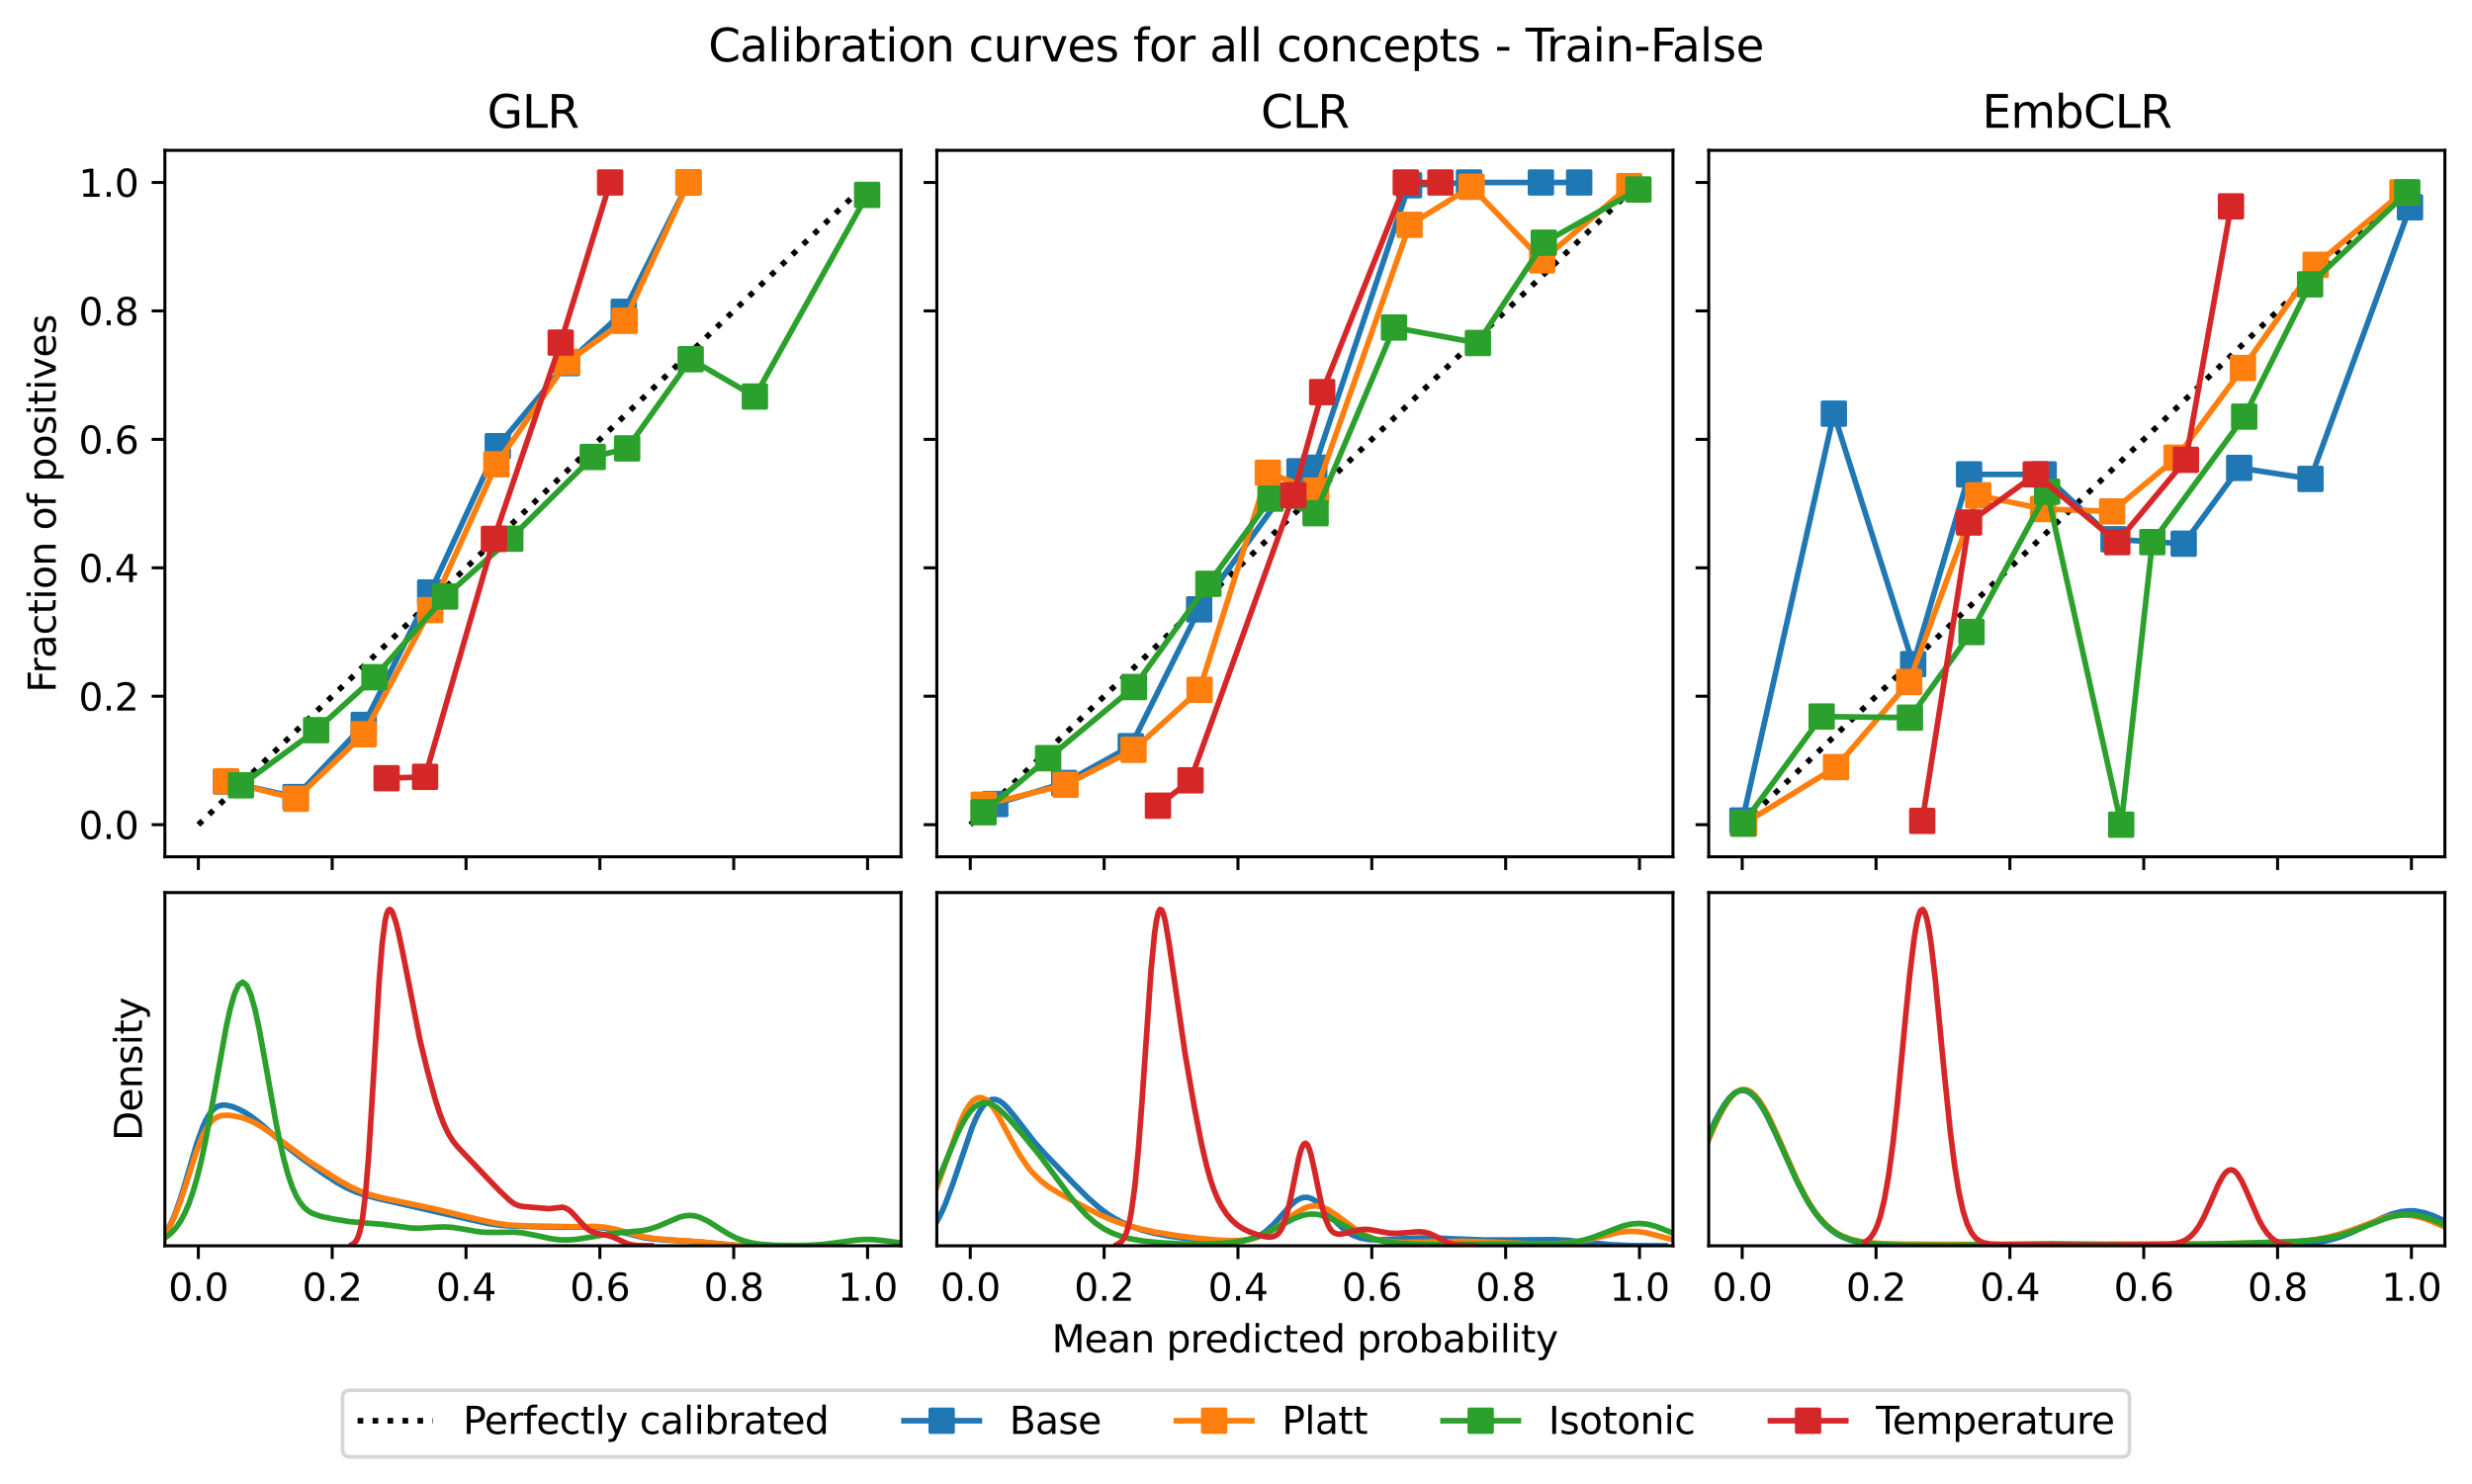 <?xml version="1.0" encoding="utf-8" standalone="no"?>
<!DOCTYPE svg PUBLIC "-//W3C//DTD SVG 1.1//EN"
  "http://www.w3.org/Graphics/SVG/1.1/DTD/svg11.dtd">
<svg xmlns:xlink="http://www.w3.org/1999/xlink" width="656.4pt" height="394.078pt" viewBox="0 0 656.4 394.078" xmlns="http://www.w3.org/2000/svg" version="1.1">
 <defs>
  <style type="text/css">*{stroke-linejoin: round; stroke-linecap: butt}</style>
 </defs>
 <g id="figure_1">
  <g id="patch_1">
   <path d="M 0 394.078 
L 656.4 394.078 
L 656.4 0 
L 0 0 
z
" style="fill: #ffffff"/>
  </g>
  <g id="axes_1">
   <g id="patch_2">
    <path d="M 43.781 227.539 
L 239.254 227.539 
L 239.254 39.932 
L 43.781 39.932 
z
" style="fill: #ffffff"/>
   </g>
   <g id="matplotlib.axis_1">
    <g id="xtick_1">
     <g id="line2d_1">
      <defs>
       <path id="med6cc125ba" d="M 0 0 
L 0 3.5 
" style="stroke: #000000; stroke-width: 0.8"/>
      </defs>
      <g>
       <use xlink:href="#med6cc125ba" x="52.666" y="227.539" style="stroke: #000000; stroke-width: 0.8"/>
      </g>
     </g>
    </g>
    <g id="xtick_2">
     <g id="line2d_2">
      <g>
       <use xlink:href="#med6cc125ba" x="88.207" y="227.539" style="stroke: #000000; stroke-width: 0.8"/>
      </g>
     </g>
    </g>
    <g id="xtick_3">
     <g id="line2d_3">
      <g>
       <use xlink:href="#med6cc125ba" x="123.747" y="227.539" style="stroke: #000000; stroke-width: 0.8"/>
      </g>
     </g>
    </g>
    <g id="xtick_4">
     <g id="line2d_4">
      <g>
       <use xlink:href="#med6cc125ba" x="159.288" y="227.539" style="stroke: #000000; stroke-width: 0.8"/>
      </g>
     </g>
    </g>
    <g id="xtick_5">
     <g id="line2d_5">
      <g>
       <use xlink:href="#med6cc125ba" x="194.828" y="227.539" style="stroke: #000000; stroke-width: 0.8"/>
      </g>
     </g>
    </g>
    <g id="xtick_6">
     <g id="line2d_6">
      <g>
       <use xlink:href="#med6cc125ba" x="230.369" y="227.539" style="stroke: #000000; stroke-width: 0.8"/>
      </g>
     </g>
    </g>
   </g>
   <g id="matplotlib.axis_2">
    <g id="ytick_1">
     <g id="line2d_7">
      <defs>
       <path id="m94eea09474" d="M 0 0 
L -3.5 0 
" style="stroke: #000000; stroke-width: 0.8"/>
      </defs>
      <g>
       <use xlink:href="#m94eea09474" x="43.781" y="219.012" style="stroke: #000000; stroke-width: 0.8"/>
      </g>
     </g>
     <g id="text_1">
      <!-- 0.0 -->
      <g transform="translate(20.878 222.811) scale(0.1 -0.1)">
       <defs>
        <path id="DejaVuSans-30" d="M 2034 4250 
Q 1547 4250 1301 3770 
Q 1056 3291 1056 2328 
Q 1056 1369 1301 889 
Q 1547 409 2034 409 
Q 2525 409 2770 889 
Q 3016 1369 3016 2328 
Q 3016 3291 2770 3770 
Q 2525 4250 2034 4250 
z
M 2034 4750 
Q 2819 4750 3233 4129 
Q 3647 3509 3647 2328 
Q 3647 1150 3233 529 
Q 2819 -91 2034 -91 
Q 1250 -91 836 529 
Q 422 1150 422 2328 
Q 422 3509 836 4129 
Q 1250 4750 2034 4750 
z
" transform="scale(0.016)"/>
        <path id="DejaVuSans-2e" d="M 684 794 
L 1344 794 
L 1344 0 
L 684 0 
L 684 794 
z
" transform="scale(0.016)"/>
       </defs>
       <use xlink:href="#DejaVuSans-30"/>
       <use xlink:href="#DejaVuSans-2e" x="63.623"/>
       <use xlink:href="#DejaVuSans-30" x="95.41"/>
      </g>
     </g>
    </g>
    <g id="ytick_2">
     <g id="line2d_8">
      <g>
       <use xlink:href="#m94eea09474" x="43.781" y="184.901" style="stroke: #000000; stroke-width: 0.8"/>
      </g>
     </g>
     <g id="text_2">
      <!-- 0.2 -->
      <g transform="translate(20.878 188.701) scale(0.1 -0.1)">
       <defs>
        <path id="DejaVuSans-32" d="M 1228 531 
L 3431 531 
L 3431 0 
L 469 0 
L 469 531 
Q 828 903 1448 1529 
Q 2069 2156 2228 2338 
Q 2531 2678 2651 2914 
Q 2772 3150 2772 3378 
Q 2772 3750 2511 3984 
Q 2250 4219 1831 4219 
Q 1534 4219 1204 4116 
Q 875 4013 500 3803 
L 500 4441 
Q 881 4594 1212 4672 
Q 1544 4750 1819 4750 
Q 2544 4750 2975 4387 
Q 3406 4025 3406 3419 
Q 3406 3131 3298 2873 
Q 3191 2616 2906 2266 
Q 2828 2175 2409 1742 
Q 1991 1309 1228 531 
z
" transform="scale(0.016)"/>
       </defs>
       <use xlink:href="#DejaVuSans-30"/>
       <use xlink:href="#DejaVuSans-2e" x="63.623"/>
       <use xlink:href="#DejaVuSans-32" x="95.41"/>
      </g>
     </g>
    </g>
    <g id="ytick_3">
     <g id="line2d_9">
      <g>
       <use xlink:href="#m94eea09474" x="43.781" y="150.791" style="stroke: #000000; stroke-width: 0.8"/>
      </g>
     </g>
     <g id="text_3">
      <!-- 0.4 -->
      <g transform="translate(20.878 154.59) scale(0.1 -0.1)">
       <defs>
        <path id="DejaVuSans-34" d="M 2419 4116 
L 825 1625 
L 2419 1625 
L 2419 4116 
z
M 2253 4666 
L 3047 4666 
L 3047 1625 
L 3713 1625 
L 3713 1100 
L 3047 1100 
L 3047 0 
L 2419 0 
L 2419 1100 
L 313 1100 
L 313 1709 
L 2253 4666 
z
" transform="scale(0.016)"/>
       </defs>
       <use xlink:href="#DejaVuSans-30"/>
       <use xlink:href="#DejaVuSans-2e" x="63.623"/>
       <use xlink:href="#DejaVuSans-34" x="95.41"/>
      </g>
     </g>
    </g>
    <g id="ytick_4">
     <g id="line2d_10">
      <g>
       <use xlink:href="#m94eea09474" x="43.781" y="116.681" style="stroke: #000000; stroke-width: 0.8"/>
      </g>
     </g>
     <g id="text_4">
      <!-- 0.6 -->
      <g transform="translate(20.878 120.48) scale(0.1 -0.1)">
       <defs>
        <path id="DejaVuSans-36" d="M 2113 2584 
Q 1688 2584 1439 2293 
Q 1191 2003 1191 1497 
Q 1191 994 1439 701 
Q 1688 409 2113 409 
Q 2538 409 2786 701 
Q 3034 994 3034 1497 
Q 3034 2003 2786 2293 
Q 2538 2584 2113 2584 
z
M 3366 4563 
L 3366 3988 
Q 3128 4100 2886 4159 
Q 2644 4219 2406 4219 
Q 1781 4219 1451 3797 
Q 1122 3375 1075 2522 
Q 1259 2794 1537 2939 
Q 1816 3084 2150 3084 
Q 2853 3084 3261 2657 
Q 3669 2231 3669 1497 
Q 3669 778 3244 343 
Q 2819 -91 2113 -91 
Q 1303 -91 875 529 
Q 447 1150 447 2328 
Q 447 3434 972 4092 
Q 1497 4750 2381 4750 
Q 2619 4750 2861 4703 
Q 3103 4656 3366 4563 
z
" transform="scale(0.016)"/>
       </defs>
       <use xlink:href="#DejaVuSans-30"/>
       <use xlink:href="#DejaVuSans-2e" x="63.623"/>
       <use xlink:href="#DejaVuSans-36" x="95.41"/>
      </g>
     </g>
    </g>
    <g id="ytick_5">
     <g id="line2d_11">
      <g>
       <use xlink:href="#m94eea09474" x="43.781" y="82.57" style="stroke: #000000; stroke-width: 0.8"/>
      </g>
     </g>
     <g id="text_5">
      <!-- 0.8 -->
      <g transform="translate(20.878 86.37) scale(0.1 -0.1)">
       <defs>
        <path id="DejaVuSans-38" d="M 2034 2216 
Q 1584 2216 1326 1975 
Q 1069 1734 1069 1313 
Q 1069 891 1326 650 
Q 1584 409 2034 409 
Q 2484 409 2743 651 
Q 3003 894 3003 1313 
Q 3003 1734 2745 1975 
Q 2488 2216 2034 2216 
z
M 1403 2484 
Q 997 2584 770 2862 
Q 544 3141 544 3541 
Q 544 4100 942 4425 
Q 1341 4750 2034 4750 
Q 2731 4750 3128 4425 
Q 3525 4100 3525 3541 
Q 3525 3141 3298 2862 
Q 3072 2584 2669 2484 
Q 3125 2378 3379 2068 
Q 3634 1759 3634 1313 
Q 3634 634 3220 271 
Q 2806 -91 2034 -91 
Q 1263 -91 848 271 
Q 434 634 434 1313 
Q 434 1759 690 2068 
Q 947 2378 1403 2484 
z
M 1172 3481 
Q 1172 3119 1398 2916 
Q 1625 2713 2034 2713 
Q 2441 2713 2670 2916 
Q 2900 3119 2900 3481 
Q 2900 3844 2670 4047 
Q 2441 4250 2034 4250 
Q 1625 4250 1398 4047 
Q 1172 3844 1172 3481 
z
" transform="scale(0.016)"/>
       </defs>
       <use xlink:href="#DejaVuSans-30"/>
       <use xlink:href="#DejaVuSans-2e" x="63.623"/>
       <use xlink:href="#DejaVuSans-38" x="95.41"/>
      </g>
     </g>
    </g>
    <g id="ytick_6">
     <g id="line2d_12">
      <g>
       <use xlink:href="#m94eea09474" x="43.781" y="48.46" style="stroke: #000000; stroke-width: 0.8"/>
      </g>
     </g>
     <g id="text_6">
      <!-- 1.0 -->
      <g transform="translate(20.878 52.259) scale(0.1 -0.1)">
       <defs>
        <path id="DejaVuSans-31" d="M 794 531 
L 1825 531 
L 1825 4091 
L 703 3866 
L 703 4441 
L 1819 4666 
L 2450 4666 
L 2450 531 
L 3481 531 
L 3481 0 
L 794 0 
L 794 531 
z
" transform="scale(0.016)"/>
       </defs>
       <use xlink:href="#DejaVuSans-31"/>
       <use xlink:href="#DejaVuSans-2e" x="63.623"/>
       <use xlink:href="#DejaVuSans-30" x="95.41"/>
      </g>
     </g>
    </g>
    <g id="text_7">
     <!-- Fraction of positives -->
     <g transform="translate(14.798 183.91) rotate(-90) scale(0.1 -0.1)">
      <defs>
       <path id="DejaVuSans-46" d="M 628 4666 
L 3309 4666 
L 3309 4134 
L 1259 4134 
L 1259 2759 
L 3109 2759 
L 3109 2228 
L 1259 2228 
L 1259 0 
L 628 0 
L 628 4666 
z
" transform="scale(0.016)"/>
       <path id="DejaVuSans-72" d="M 2631 2963 
Q 2534 3019 2420 3045 
Q 2306 3072 2169 3072 
Q 1681 3072 1420 2755 
Q 1159 2438 1159 1844 
L 1159 0 
L 581 0 
L 581 3500 
L 1159 3500 
L 1159 2956 
Q 1341 3275 1631 3429 
Q 1922 3584 2338 3584 
Q 2397 3584 2469 3576 
Q 2541 3569 2628 3553 
L 2631 2963 
z
" transform="scale(0.016)"/>
       <path id="DejaVuSans-61" d="M 2194 1759 
Q 1497 1759 1228 1600 
Q 959 1441 959 1056 
Q 959 750 1161 570 
Q 1363 391 1709 391 
Q 2188 391 2477 730 
Q 2766 1069 2766 1631 
L 2766 1759 
L 2194 1759 
z
M 3341 1997 
L 3341 0 
L 2766 0 
L 2766 531 
Q 2569 213 2275 61 
Q 1981 -91 1556 -91 
Q 1019 -91 701 211 
Q 384 513 384 1019 
Q 384 1609 779 1909 
Q 1175 2209 1959 2209 
L 2766 2209 
L 2766 2266 
Q 2766 2663 2505 2880 
Q 2244 3097 1772 3097 
Q 1472 3097 1187 3025 
Q 903 2953 641 2809 
L 641 3341 
Q 956 3463 1253 3523 
Q 1550 3584 1831 3584 
Q 2591 3584 2966 3190 
Q 3341 2797 3341 1997 
z
" transform="scale(0.016)"/>
       <path id="DejaVuSans-63" d="M 3122 3366 
L 3122 2828 
Q 2878 2963 2633 3030 
Q 2388 3097 2138 3097 
Q 1578 3097 1268 2742 
Q 959 2388 959 1747 
Q 959 1106 1268 751 
Q 1578 397 2138 397 
Q 2388 397 2633 464 
Q 2878 531 3122 666 
L 3122 134 
Q 2881 22 2623 -34 
Q 2366 -91 2075 -91 
Q 1284 -91 818 406 
Q 353 903 353 1747 
Q 353 2603 823 3093 
Q 1294 3584 2113 3584 
Q 2378 3584 2631 3529 
Q 2884 3475 3122 3366 
z
" transform="scale(0.016)"/>
       <path id="DejaVuSans-74" d="M 1172 4494 
L 1172 3500 
L 2356 3500 
L 2356 3053 
L 1172 3053 
L 1172 1153 
Q 1172 725 1289 603 
Q 1406 481 1766 481 
L 2356 481 
L 2356 0 
L 1766 0 
Q 1100 0 847 248 
Q 594 497 594 1153 
L 594 3053 
L 172 3053 
L 172 3500 
L 594 3500 
L 594 4494 
L 1172 4494 
z
" transform="scale(0.016)"/>
       <path id="DejaVuSans-69" d="M 603 3500 
L 1178 3500 
L 1178 0 
L 603 0 
L 603 3500 
z
M 603 4863 
L 1178 4863 
L 1178 4134 
L 603 4134 
L 603 4863 
z
" transform="scale(0.016)"/>
       <path id="DejaVuSans-6f" d="M 1959 3097 
Q 1497 3097 1228 2736 
Q 959 2375 959 1747 
Q 959 1119 1226 758 
Q 1494 397 1959 397 
Q 2419 397 2687 759 
Q 2956 1122 2956 1747 
Q 2956 2369 2687 2733 
Q 2419 3097 1959 3097 
z
M 1959 3584 
Q 2709 3584 3137 3096 
Q 3566 2609 3566 1747 
Q 3566 888 3137 398 
Q 2709 -91 1959 -91 
Q 1206 -91 779 398 
Q 353 888 353 1747 
Q 353 2609 779 3096 
Q 1206 3584 1959 3584 
z
" transform="scale(0.016)"/>
       <path id="DejaVuSans-6e" d="M 3513 2113 
L 3513 0 
L 2938 0 
L 2938 2094 
Q 2938 2591 2744 2837 
Q 2550 3084 2163 3084 
Q 1697 3084 1428 2787 
Q 1159 2491 1159 1978 
L 1159 0 
L 581 0 
L 581 3500 
L 1159 3500 
L 1159 2956 
Q 1366 3272 1645 3428 
Q 1925 3584 2291 3584 
Q 2894 3584 3203 3211 
Q 3513 2838 3513 2113 
z
" transform="scale(0.016)"/>
       <path id="DejaVuSans-20" transform="scale(0.016)"/>
       <path id="DejaVuSans-66" d="M 2375 4863 
L 2375 4384 
L 1825 4384 
Q 1516 4384 1395 4259 
Q 1275 4134 1275 3809 
L 1275 3500 
L 2222 3500 
L 2222 3053 
L 1275 3053 
L 1275 0 
L 697 0 
L 697 3053 
L 147 3053 
L 147 3500 
L 697 3500 
L 697 3744 
Q 697 4328 969 4595 
Q 1241 4863 1831 4863 
L 2375 4863 
z
" transform="scale(0.016)"/>
       <path id="DejaVuSans-70" d="M 1159 525 
L 1159 -1331 
L 581 -1331 
L 581 3500 
L 1159 3500 
L 1159 2969 
Q 1341 3281 1617 3432 
Q 1894 3584 2278 3584 
Q 2916 3584 3314 3078 
Q 3713 2572 3713 1747 
Q 3713 922 3314 415 
Q 2916 -91 2278 -91 
Q 1894 -91 1617 61 
Q 1341 213 1159 525 
z
M 3116 1747 
Q 3116 2381 2855 2742 
Q 2594 3103 2138 3103 
Q 1681 3103 1420 2742 
Q 1159 2381 1159 1747 
Q 1159 1113 1420 752 
Q 1681 391 2138 391 
Q 2594 391 2855 752 
Q 3116 1113 3116 1747 
z
" transform="scale(0.016)"/>
       <path id="DejaVuSans-73" d="M 2834 3397 
L 2834 2853 
Q 2591 2978 2328 3040 
Q 2066 3103 1784 3103 
Q 1356 3103 1142 2972 
Q 928 2841 928 2578 
Q 928 2378 1081 2264 
Q 1234 2150 1697 2047 
L 1894 2003 
Q 2506 1872 2764 1633 
Q 3022 1394 3022 966 
Q 3022 478 2636 193 
Q 2250 -91 1575 -91 
Q 1294 -91 989 -36 
Q 684 19 347 128 
L 347 722 
Q 666 556 975 473 
Q 1284 391 1588 391 
Q 1994 391 2212 530 
Q 2431 669 2431 922 
Q 2431 1156 2273 1281 
Q 2116 1406 1581 1522 
L 1381 1569 
Q 847 1681 609 1914 
Q 372 2147 372 2553 
Q 372 3047 722 3315 
Q 1072 3584 1716 3584 
Q 2034 3584 2315 3537 
Q 2597 3491 2834 3397 
z
" transform="scale(0.016)"/>
       <path id="DejaVuSans-76" d="M 191 3500 
L 800 3500 
L 1894 563 
L 2988 3500 
L 3597 3500 
L 2284 0 
L 1503 0 
L 191 3500 
z
" transform="scale(0.016)"/>
       <path id="DejaVuSans-65" d="M 3597 1894 
L 3597 1613 
L 953 1613 
Q 991 1019 1311 708 
Q 1631 397 2203 397 
Q 2534 397 2845 478 
Q 3156 559 3463 722 
L 3463 178 
Q 3153 47 2828 -22 
Q 2503 -91 2169 -91 
Q 1331 -91 842 396 
Q 353 884 353 1716 
Q 353 2575 817 3079 
Q 1281 3584 2069 3584 
Q 2775 3584 3186 3129 
Q 3597 2675 3597 1894 
z
M 3022 2063 
Q 3016 2534 2758 2815 
Q 2500 3097 2075 3097 
Q 1594 3097 1305 2825 
Q 1016 2553 972 2059 
L 3022 2063 
z
" transform="scale(0.016)"/>
      </defs>
      <use xlink:href="#DejaVuSans-46"/>
      <use xlink:href="#DejaVuSans-72" x="50.27"/>
      <use xlink:href="#DejaVuSans-61" x="91.383"/>
      <use xlink:href="#DejaVuSans-63" x="152.662"/>
      <use xlink:href="#DejaVuSans-74" x="207.643"/>
      <use xlink:href="#DejaVuSans-69" x="246.852"/>
      <use xlink:href="#DejaVuSans-6f" x="274.635"/>
      <use xlink:href="#DejaVuSans-6e" x="335.816"/>
      <use xlink:href="#DejaVuSans-20" x="399.195"/>
      <use xlink:href="#DejaVuSans-6f" x="430.982"/>
      <use xlink:href="#DejaVuSans-66" x="492.164"/>
      <use xlink:href="#DejaVuSans-20" x="527.369"/>
      <use xlink:href="#DejaVuSans-70" x="559.156"/>
      <use xlink:href="#DejaVuSans-6f" x="622.633"/>
      <use xlink:href="#DejaVuSans-73" x="683.814"/>
      <use xlink:href="#DejaVuSans-69" x="735.914"/>
      <use xlink:href="#DejaVuSans-74" x="763.697"/>
      <use xlink:href="#DejaVuSans-69" x="802.906"/>
      <use xlink:href="#DejaVuSans-76" x="830.689"/>
      <use xlink:href="#DejaVuSans-65" x="889.869"/>
      <use xlink:href="#DejaVuSans-73" x="951.393"/>
     </g>
    </g>
   </g>
   <g id="line2d_13">
    <path d="M 52.666 219.012 
L 230.369 48.46 
" clip-path="url(#pabc107df55)" style="fill: none; stroke-dasharray: 1.5,2.475; stroke-dashoffset: 0; stroke: #000000; stroke-width: 1.5"/>
   </g>
   <g id="line2d_14">
    <path d="M 60.01 207.538 
L 78.473 211.68 
L 96.583 192.511 
L 114.227 157.339 
L 132.174 118.502 
L 150.561 96.428 
L 165.631 82.811 
L 182.798 48.46 
" clip-path="url(#pabc107df55)" style="fill: none; stroke: #1f77b4; stroke-width: 1.5; stroke-linecap: square"/>
    <defs>
     <path id="m4771fbc3d1" d="M -3 3 
L 3 3 
L 3 -3 
L -3 -3 
z
" style="stroke: #1f77b4; stroke-linejoin: miter"/>
    </defs>
    <g clip-path="url(#pabc107df55)">
     <use xlink:href="#m4771fbc3d1" x="60.01" y="207.538" style="fill: #1f77b4; stroke: #1f77b4; stroke-linejoin: miter"/>
     <use xlink:href="#m4771fbc3d1" x="78.473" y="211.68" style="fill: #1f77b4; stroke: #1f77b4; stroke-linejoin: miter"/>
     <use xlink:href="#m4771fbc3d1" x="96.583" y="192.511" style="fill: #1f77b4; stroke: #1f77b4; stroke-linejoin: miter"/>
     <use xlink:href="#m4771fbc3d1" x="114.227" y="157.339" style="fill: #1f77b4; stroke: #1f77b4; stroke-linejoin: miter"/>
     <use xlink:href="#m4771fbc3d1" x="132.174" y="118.502" style="fill: #1f77b4; stroke: #1f77b4; stroke-linejoin: miter"/>
     <use xlink:href="#m4771fbc3d1" x="150.561" y="96.428" style="fill: #1f77b4; stroke: #1f77b4; stroke-linejoin: miter"/>
     <use xlink:href="#m4771fbc3d1" x="165.631" y="82.811" style="fill: #1f77b4; stroke: #1f77b4; stroke-linejoin: miter"/>
     <use xlink:href="#m4771fbc3d1" x="182.798" y="48.46" style="fill: #1f77b4; stroke: #1f77b4; stroke-linejoin: miter"/>
    </g>
   </g>
   <g id="line2d_15">
    <path d="M 60.069 207.493 
L 78.591 212.121 
L 96.586 194.99 
L 114.254 162.041 
L 131.798 123.3 
L 150.572 96.148 
L 165.877 85.212 
L 182.821 48.46 
" clip-path="url(#pabc107df55)" style="fill: none; stroke: #ff7f0e; stroke-width: 1.5; stroke-linecap: square"/>
    <defs>
     <path id="m6f505db7c7" d="M -3 3 
L 3 3 
L 3 -3 
L -3 -3 
z
" style="stroke: #ff7f0e; stroke-linejoin: miter"/>
    </defs>
    <g clip-path="url(#pabc107df55)">
     <use xlink:href="#m6f505db7c7" x="60.069" y="207.493" style="fill: #ff7f0e; stroke: #ff7f0e; stroke-linejoin: miter"/>
     <use xlink:href="#m6f505db7c7" x="78.591" y="212.121" style="fill: #ff7f0e; stroke: #ff7f0e; stroke-linejoin: miter"/>
     <use xlink:href="#m6f505db7c7" x="96.586" y="194.99" style="fill: #ff7f0e; stroke: #ff7f0e; stroke-linejoin: miter"/>
     <use xlink:href="#m6f505db7c7" x="114.254" y="162.041" style="fill: #ff7f0e; stroke: #ff7f0e; stroke-linejoin: miter"/>
     <use xlink:href="#m6f505db7c7" x="131.798" y="123.3" style="fill: #ff7f0e; stroke: #ff7f0e; stroke-linejoin: miter"/>
     <use xlink:href="#m6f505db7c7" x="150.572" y="96.148" style="fill: #ff7f0e; stroke: #ff7f0e; stroke-linejoin: miter"/>
     <use xlink:href="#m6f505db7c7" x="165.877" y="85.212" style="fill: #ff7f0e; stroke: #ff7f0e; stroke-linejoin: miter"/>
     <use xlink:href="#m6f505db7c7" x="182.821" y="48.46" style="fill: #ff7f0e; stroke: #ff7f0e; stroke-linejoin: miter"/>
    </g>
   </g>
   <g id="line2d_16">
    <path d="M 63.984 208.557 
L 83.95 193.904 
L 99.441 179.846 
L 118.202 158.41 
L 135.491 143.063 
L 157.384 121.357 
L 166.532 119.085 
L 183.393 95.405 
L 200.447 105.311 
L 230.256 51.761 
" clip-path="url(#pabc107df55)" style="fill: none; stroke: #2ca02c; stroke-width: 1.5; stroke-linecap: square"/>
    <defs>
     <path id="mc4f752f103" d="M -3 3 
L 3 3 
L 3 -3 
L -3 -3 
z
" style="stroke: #2ca02c; stroke-linejoin: miter"/>
    </defs>
    <g clip-path="url(#pabc107df55)">
     <use xlink:href="#mc4f752f103" x="63.984" y="208.557" style="fill: #2ca02c; stroke: #2ca02c; stroke-linejoin: miter"/>
     <use xlink:href="#mc4f752f103" x="83.95" y="193.904" style="fill: #2ca02c; stroke: #2ca02c; stroke-linejoin: miter"/>
     <use xlink:href="#mc4f752f103" x="99.441" y="179.846" style="fill: #2ca02c; stroke: #2ca02c; stroke-linejoin: miter"/>
     <use xlink:href="#mc4f752f103" x="118.202" y="158.41" style="fill: #2ca02c; stroke: #2ca02c; stroke-linejoin: miter"/>
     <use xlink:href="#mc4f752f103" x="135.491" y="143.063" style="fill: #2ca02c; stroke: #2ca02c; stroke-linejoin: miter"/>
     <use xlink:href="#mc4f752f103" x="157.384" y="121.357" style="fill: #2ca02c; stroke: #2ca02c; stroke-linejoin: miter"/>
     <use xlink:href="#mc4f752f103" x="166.532" y="119.085" style="fill: #2ca02c; stroke: #2ca02c; stroke-linejoin: miter"/>
     <use xlink:href="#mc4f752f103" x="183.393" y="95.405" style="fill: #2ca02c; stroke: #2ca02c; stroke-linejoin: miter"/>
     <use xlink:href="#mc4f752f103" x="200.447" y="105.311" style="fill: #2ca02c; stroke: #2ca02c; stroke-linejoin: miter"/>
     <use xlink:href="#mc4f752f103" x="230.256" y="51.761" style="fill: #2ca02c; stroke: #2ca02c; stroke-linejoin: miter"/>
    </g>
   </g>
   <g id="line2d_17">
    <path d="M 102.66 206.661 
L 112.872 206.298 
L 131.156 143.108 
L 148.893 90.987 
L 162.013 48.46 
" clip-path="url(#pabc107df55)" style="fill: none; stroke: #d62728; stroke-width: 1.5; stroke-linecap: square"/>
    <defs>
     <path id="ma0e495d315" d="M -3 3 
L 3 3 
L 3 -3 
L -3 -3 
z
" style="stroke: #d62728; stroke-linejoin: miter"/>
    </defs>
    <g clip-path="url(#pabc107df55)">
     <use xlink:href="#ma0e495d315" x="102.66" y="206.661" style="fill: #d62728; stroke: #d62728; stroke-linejoin: miter"/>
     <use xlink:href="#ma0e495d315" x="112.872" y="206.298" style="fill: #d62728; stroke: #d62728; stroke-linejoin: miter"/>
     <use xlink:href="#ma0e495d315" x="131.156" y="143.108" style="fill: #d62728; stroke: #d62728; stroke-linejoin: miter"/>
     <use xlink:href="#ma0e495d315" x="148.893" y="90.987" style="fill: #d62728; stroke: #d62728; stroke-linejoin: miter"/>
     <use xlink:href="#ma0e495d315" x="162.013" y="48.46" style="fill: #d62728; stroke: #d62728; stroke-linejoin: miter"/>
    </g>
   </g>
   <g id="patch_3">
    <path d="M 43.781 227.539 
L 43.781 39.932 
" style="fill: none; stroke: #000000; stroke-width: 0.8; stroke-linejoin: miter; stroke-linecap: square"/>
   </g>
   <g id="patch_4">
    <path d="M 239.254 227.539 
L 239.254 39.932 
" style="fill: none; stroke: #000000; stroke-width: 0.8; stroke-linejoin: miter; stroke-linecap: square"/>
   </g>
   <g id="patch_5">
    <path d="M 43.781 227.539 
L 239.254 227.539 
" style="fill: none; stroke: #000000; stroke-width: 0.8; stroke-linejoin: miter; stroke-linecap: square"/>
   </g>
   <g id="patch_6">
    <path d="M 43.781 39.932 
L 239.254 39.932 
" style="fill: none; stroke: #000000; stroke-width: 0.8; stroke-linejoin: miter; stroke-linecap: square"/>
   </g>
   <g id="text_8">
    <!-- GLR -->
    <g transform="translate(129.356 33.932) scale(0.12 -0.12)">
     <defs>
      <path id="DejaVuSans-47" d="M 3809 666 
L 3809 1919 
L 2778 1919 
L 2778 2438 
L 4434 2438 
L 4434 434 
Q 4069 175 3628 42 
Q 3188 -91 2688 -91 
Q 1594 -91 976 548 
Q 359 1188 359 2328 
Q 359 3472 976 4111 
Q 1594 4750 2688 4750 
Q 3144 4750 3555 4637 
Q 3966 4525 4313 4306 
L 4313 3634 
Q 3963 3931 3569 4081 
Q 3175 4231 2741 4231 
Q 1884 4231 1454 3753 
Q 1025 3275 1025 2328 
Q 1025 1384 1454 906 
Q 1884 428 2741 428 
Q 3075 428 3337 486 
Q 3600 544 3809 666 
z
" transform="scale(0.016)"/>
      <path id="DejaVuSans-4c" d="M 628 4666 
L 1259 4666 
L 1259 531 
L 3531 531 
L 3531 0 
L 628 0 
L 628 4666 
z
" transform="scale(0.016)"/>
      <path id="DejaVuSans-52" d="M 2841 2188 
Q 3044 2119 3236 1894 
Q 3428 1669 3622 1275 
L 4263 0 
L 3584 0 
L 2988 1197 
Q 2756 1666 2539 1819 
Q 2322 1972 1947 1972 
L 1259 1972 
L 1259 0 
L 628 0 
L 628 4666 
L 2053 4666 
Q 2853 4666 3247 4331 
Q 3641 3997 3641 3322 
Q 3641 2881 3436 2590 
Q 3231 2300 2841 2188 
z
M 1259 4147 
L 1259 2491 
L 2053 2491 
Q 2509 2491 2742 2702 
Q 2975 2913 2975 3322 
Q 2975 3731 2742 3939 
Q 2509 4147 2053 4147 
L 1259 4147 
z
" transform="scale(0.016)"/>
     </defs>
     <use xlink:href="#DejaVuSans-47"/>
     <use xlink:href="#DejaVuSans-4c" x="77.49"/>
     <use xlink:href="#DejaVuSans-52" x="133.203"/>
    </g>
   </g>
  </g>
  <g id="axes_2">
   <g id="patch_7">
    <path d="M 248.754 227.539 
L 444.227 227.539 
L 444.227 39.932 
L 248.754 39.932 
z
" style="fill: #ffffff"/>
   </g>
   <g id="matplotlib.axis_3">
    <g id="xtick_7">
     <g id="line2d_18">
      <g>
       <use xlink:href="#med6cc125ba" x="257.639" y="227.539" style="stroke: #000000; stroke-width: 0.8"/>
      </g>
     </g>
    </g>
    <g id="xtick_8">
     <g id="line2d_19">
      <g>
       <use xlink:href="#med6cc125ba" x="293.18" y="227.539" style="stroke: #000000; stroke-width: 0.8"/>
      </g>
     </g>
    </g>
    <g id="xtick_9">
     <g id="line2d_20">
      <g>
       <use xlink:href="#med6cc125ba" x="328.72" y="227.539" style="stroke: #000000; stroke-width: 0.8"/>
      </g>
     </g>
    </g>
    <g id="xtick_10">
     <g id="line2d_21">
      <g>
       <use xlink:href="#med6cc125ba" x="364.261" y="227.539" style="stroke: #000000; stroke-width: 0.8"/>
      </g>
     </g>
    </g>
    <g id="xtick_11">
     <g id="line2d_22">
      <g>
       <use xlink:href="#med6cc125ba" x="399.801" y="227.539" style="stroke: #000000; stroke-width: 0.8"/>
      </g>
     </g>
    </g>
    <g id="xtick_12">
     <g id="line2d_23">
      <g>
       <use xlink:href="#med6cc125ba" x="435.341" y="227.539" style="stroke: #000000; stroke-width: 0.8"/>
      </g>
     </g>
    </g>
   </g>
   <g id="matplotlib.axis_4">
    <g id="ytick_7">
     <g id="line2d_24">
      <g>
       <use xlink:href="#m94eea09474" x="248.754" y="219.012" style="stroke: #000000; stroke-width: 0.8"/>
      </g>
     </g>
    </g>
    <g id="ytick_8">
     <g id="line2d_25">
      <g>
       <use xlink:href="#m94eea09474" x="248.754" y="184.901" style="stroke: #000000; stroke-width: 0.8"/>
      </g>
     </g>
    </g>
    <g id="ytick_9">
     <g id="line2d_26">
      <g>
       <use xlink:href="#m94eea09474" x="248.754" y="150.791" style="stroke: #000000; stroke-width: 0.8"/>
      </g>
     </g>
    </g>
    <g id="ytick_10">
     <g id="line2d_27">
      <g>
       <use xlink:href="#m94eea09474" x="248.754" y="116.681" style="stroke: #000000; stroke-width: 0.8"/>
      </g>
     </g>
    </g>
    <g id="ytick_11">
     <g id="line2d_28">
      <g>
       <use xlink:href="#m94eea09474" x="248.754" y="82.57" style="stroke: #000000; stroke-width: 0.8"/>
      </g>
     </g>
    </g>
    <g id="ytick_12">
     <g id="line2d_29">
      <g>
       <use xlink:href="#m94eea09474" x="248.754" y="48.46" style="stroke: #000000; stroke-width: 0.8"/>
      </g>
     </g>
    </g>
   </g>
   <g id="line2d_30">
    <path d="M 257.639 219.012 
L 435.341 48.46 
" clip-path="url(#pb010bc8e66)" style="fill: none; stroke-dasharray: 1.5,2.475; stroke-dashoffset: 0; stroke: #000000; stroke-width: 1.5"/>
   </g>
   <g id="line2d_31">
    <path d="M 264.279 213.515 
L 282.586 207.928 
L 300.255 198.155 
L 318.414 161.821 
L 345.059 125.157 
L 348.972 124.201 
L 374.14 49.205 
L 390.07 48.46 
L 409.158 48.46 
L 419.324 48.46 
" clip-path="url(#pb010bc8e66)" style="fill: none; stroke: #1f77b4; stroke-width: 1.5; stroke-linecap: square"/>
    <g clip-path="url(#pb010bc8e66)">
     <use xlink:href="#m4771fbc3d1" x="264.279" y="213.515" style="fill: #1f77b4; stroke: #1f77b4; stroke-linejoin: miter"/>
     <use xlink:href="#m4771fbc3d1" x="282.586" y="207.928" style="fill: #1f77b4; stroke: #1f77b4; stroke-linejoin: miter"/>
     <use xlink:href="#m4771fbc3d1" x="300.255" y="198.155" style="fill: #1f77b4; stroke: #1f77b4; stroke-linejoin: miter"/>
     <use xlink:href="#m4771fbc3d1" x="318.414" y="161.821" style="fill: #1f77b4; stroke: #1f77b4; stroke-linejoin: miter"/>
     <use xlink:href="#m4771fbc3d1" x="345.059" y="125.157" style="fill: #1f77b4; stroke: #1f77b4; stroke-linejoin: miter"/>
     <use xlink:href="#m4771fbc3d1" x="348.972" y="124.201" style="fill: #1f77b4; stroke: #1f77b4; stroke-linejoin: miter"/>
     <use xlink:href="#m4771fbc3d1" x="374.14" y="49.205" style="fill: #1f77b4; stroke: #1f77b4; stroke-linejoin: miter"/>
     <use xlink:href="#m4771fbc3d1" x="390.07" y="48.46" style="fill: #1f77b4; stroke: #1f77b4; stroke-linejoin: miter"/>
     <use xlink:href="#m4771fbc3d1" x="409.158" y="48.46" style="fill: #1f77b4; stroke: #1f77b4; stroke-linejoin: miter"/>
     <use xlink:href="#m4771fbc3d1" x="419.324" y="48.46" style="fill: #1f77b4; stroke: #1f77b4; stroke-linejoin: miter"/>
    </g>
   </g>
   <g id="line2d_32">
    <path d="M 261.224 213.713 
L 282.942 208.418 
L 300.987 199.125 
L 318.531 183.196 
L 336.665 125.559 
L 349.476 130.284 
L 374.29 59.705 
L 390.742 49.605 
L 409.482 69.133 
L 432.643 49.436 
" clip-path="url(#pb010bc8e66)" style="fill: none; stroke: #ff7f0e; stroke-width: 1.5; stroke-linecap: square"/>
    <g clip-path="url(#pb010bc8e66)">
     <use xlink:href="#m6f505db7c7" x="261.224" y="213.713" style="fill: #ff7f0e; stroke: #ff7f0e; stroke-linejoin: miter"/>
     <use xlink:href="#m6f505db7c7" x="282.942" y="208.418" style="fill: #ff7f0e; stroke: #ff7f0e; stroke-linejoin: miter"/>
     <use xlink:href="#m6f505db7c7" x="300.987" y="199.125" style="fill: #ff7f0e; stroke: #ff7f0e; stroke-linejoin: miter"/>
     <use xlink:href="#m6f505db7c7" x="318.531" y="183.196" style="fill: #ff7f0e; stroke: #ff7f0e; stroke-linejoin: miter"/>
     <use xlink:href="#m6f505db7c7" x="336.665" y="125.559" style="fill: #ff7f0e; stroke: #ff7f0e; stroke-linejoin: miter"/>
     <use xlink:href="#m6f505db7c7" x="349.476" y="130.284" style="fill: #ff7f0e; stroke: #ff7f0e; stroke-linejoin: miter"/>
     <use xlink:href="#m6f505db7c7" x="374.29" y="59.705" style="fill: #ff7f0e; stroke: #ff7f0e; stroke-linejoin: miter"/>
     <use xlink:href="#m6f505db7c7" x="390.742" y="49.605" style="fill: #ff7f0e; stroke: #ff7f0e; stroke-linejoin: miter"/>
     <use xlink:href="#m6f505db7c7" x="409.482" y="69.133" style="fill: #ff7f0e; stroke: #ff7f0e; stroke-linejoin: miter"/>
     <use xlink:href="#m6f505db7c7" x="432.643" y="49.436" style="fill: #ff7f0e; stroke: #ff7f0e; stroke-linejoin: miter"/>
    </g>
   </g>
   <g id="line2d_33">
    <path d="M 261.164 215.708 
L 278.316 201.357 
L 301.105 182.465 
L 320.87 155.055 
L 337.364 132.424 
L 349.328 136.288 
L 370.159 86.972 
L 392.438 91.098 
L 409.934 64.449 
L 435.05 50.316 
" clip-path="url(#pb010bc8e66)" style="fill: none; stroke: #2ca02c; stroke-width: 1.5; stroke-linecap: square"/>
    <g clip-path="url(#pb010bc8e66)">
     <use xlink:href="#mc4f752f103" x="261.164" y="215.708" style="fill: #2ca02c; stroke: #2ca02c; stroke-linejoin: miter"/>
     <use xlink:href="#mc4f752f103" x="278.316" y="201.357" style="fill: #2ca02c; stroke: #2ca02c; stroke-linejoin: miter"/>
     <use xlink:href="#mc4f752f103" x="301.105" y="182.465" style="fill: #2ca02c; stroke: #2ca02c; stroke-linejoin: miter"/>
     <use xlink:href="#mc4f752f103" x="320.87" y="155.055" style="fill: #2ca02c; stroke: #2ca02c; stroke-linejoin: miter"/>
     <use xlink:href="#mc4f752f103" x="337.364" y="132.424" style="fill: #2ca02c; stroke: #2ca02c; stroke-linejoin: miter"/>
     <use xlink:href="#mc4f752f103" x="349.328" y="136.288" style="fill: #2ca02c; stroke: #2ca02c; stroke-linejoin: miter"/>
     <use xlink:href="#mc4f752f103" x="370.159" y="86.972" style="fill: #2ca02c; stroke: #2ca02c; stroke-linejoin: miter"/>
     <use xlink:href="#mc4f752f103" x="392.438" y="91.098" style="fill: #2ca02c; stroke: #2ca02c; stroke-linejoin: miter"/>
     <use xlink:href="#mc4f752f103" x="409.934" y="64.449" style="fill: #2ca02c; stroke: #2ca02c; stroke-linejoin: miter"/>
     <use xlink:href="#mc4f752f103" x="435.05" y="50.316" style="fill: #2ca02c; stroke: #2ca02c; stroke-linejoin: miter"/>
    </g>
   </g>
   <g id="line2d_34">
    <path d="M 307.475 213.972 
L 316.125 207.233 
L 343.436 131.519 
L 351.079 104.13 
L 373.287 48.46 
L 382.483 48.46 
" clip-path="url(#pb010bc8e66)" style="fill: none; stroke: #d62728; stroke-width: 1.5; stroke-linecap: square"/>
    <g clip-path="url(#pb010bc8e66)">
     <use xlink:href="#ma0e495d315" x="307.475" y="213.972" style="fill: #d62728; stroke: #d62728; stroke-linejoin: miter"/>
     <use xlink:href="#ma0e495d315" x="316.125" y="207.233" style="fill: #d62728; stroke: #d62728; stroke-linejoin: miter"/>
     <use xlink:href="#ma0e495d315" x="343.436" y="131.519" style="fill: #d62728; stroke: #d62728; stroke-linejoin: miter"/>
     <use xlink:href="#ma0e495d315" x="351.079" y="104.13" style="fill: #d62728; stroke: #d62728; stroke-linejoin: miter"/>
     <use xlink:href="#ma0e495d315" x="373.287" y="48.46" style="fill: #d62728; stroke: #d62728; stroke-linejoin: miter"/>
     <use xlink:href="#ma0e495d315" x="382.483" y="48.46" style="fill: #d62728; stroke: #d62728; stroke-linejoin: miter"/>
    </g>
   </g>
   <g id="patch_8">
    <path d="M 248.754 227.539 
L 248.754 39.932 
" style="fill: none; stroke: #000000; stroke-width: 0.8; stroke-linejoin: miter; stroke-linecap: square"/>
   </g>
   <g id="patch_9">
    <path d="M 444.227 227.539 
L 444.227 39.932 
" style="fill: none; stroke: #000000; stroke-width: 0.8; stroke-linejoin: miter; stroke-linecap: square"/>
   </g>
   <g id="patch_10">
    <path d="M 248.754 227.539 
L 444.227 227.539 
" style="fill: none; stroke: #000000; stroke-width: 0.8; stroke-linejoin: miter; stroke-linecap: square"/>
   </g>
   <g id="patch_11">
    <path d="M 248.754 39.932 
L 444.227 39.932 
" style="fill: none; stroke: #000000; stroke-width: 0.8; stroke-linejoin: miter; stroke-linecap: square"/>
   </g>
   <g id="text_9">
    <!-- CLR -->
    <g transform="translate(334.789 33.932) scale(0.12 -0.12)">
     <defs>
      <path id="DejaVuSans-43" d="M 4122 4306 
L 4122 3641 
Q 3803 3938 3442 4084 
Q 3081 4231 2675 4231 
Q 1875 4231 1450 3742 
Q 1025 3253 1025 2328 
Q 1025 1406 1450 917 
Q 1875 428 2675 428 
Q 3081 428 3442 575 
Q 3803 722 4122 1019 
L 4122 359 
Q 3791 134 3420 21 
Q 3050 -91 2638 -91 
Q 1578 -91 968 557 
Q 359 1206 359 2328 
Q 359 3453 968 4101 
Q 1578 4750 2638 4750 
Q 3056 4750 3426 4639 
Q 3797 4528 4122 4306 
z
" transform="scale(0.016)"/>
     </defs>
     <use xlink:href="#DejaVuSans-43"/>
     <use xlink:href="#DejaVuSans-4c" x="69.824"/>
     <use xlink:href="#DejaVuSans-52" x="125.537"/>
    </g>
   </g>
  </g>
  <g id="axes_3">
   <g id="patch_12">
    <path d="M 453.727 227.539 
L 649.2 227.539 
L 649.2 39.932 
L 453.727 39.932 
z
" style="fill: #ffffff"/>
   </g>
   <g id="matplotlib.axis_5">
    <g id="xtick_13">
     <g id="line2d_35">
      <g>
       <use xlink:href="#med6cc125ba" x="462.612" y="227.539" style="stroke: #000000; stroke-width: 0.8"/>
      </g>
     </g>
    </g>
    <g id="xtick_14">
     <g id="line2d_36">
      <g>
       <use xlink:href="#med6cc125ba" x="498.153" y="227.539" style="stroke: #000000; stroke-width: 0.8"/>
      </g>
     </g>
    </g>
    <g id="xtick_15">
     <g id="line2d_37">
      <g>
       <use xlink:href="#med6cc125ba" x="533.693" y="227.539" style="stroke: #000000; stroke-width: 0.8"/>
      </g>
     </g>
    </g>
    <g id="xtick_16">
     <g id="line2d_38">
      <g>
       <use xlink:href="#med6cc125ba" x="569.234" y="227.539" style="stroke: #000000; stroke-width: 0.8"/>
      </g>
     </g>
    </g>
    <g id="xtick_17">
     <g id="line2d_39">
      <g>
       <use xlink:href="#med6cc125ba" x="604.774" y="227.539" style="stroke: #000000; stroke-width: 0.8"/>
      </g>
     </g>
    </g>
    <g id="xtick_18">
     <g id="line2d_40">
      <g>
       <use xlink:href="#med6cc125ba" x="640.314" y="227.539" style="stroke: #000000; stroke-width: 0.8"/>
      </g>
     </g>
    </g>
   </g>
   <g id="matplotlib.axis_6">
    <g id="ytick_13">
     <g id="line2d_41">
      <g>
       <use xlink:href="#m94eea09474" x="453.727" y="219.012" style="stroke: #000000; stroke-width: 0.8"/>
      </g>
     </g>
    </g>
    <g id="ytick_14">
     <g id="line2d_42">
      <g>
       <use xlink:href="#m94eea09474" x="453.727" y="184.901" style="stroke: #000000; stroke-width: 0.8"/>
      </g>
     </g>
    </g>
    <g id="ytick_15">
     <g id="line2d_43">
      <g>
       <use xlink:href="#m94eea09474" x="453.727" y="150.791" style="stroke: #000000; stroke-width: 0.8"/>
      </g>
     </g>
    </g>
    <g id="ytick_16">
     <g id="line2d_44">
      <g>
       <use xlink:href="#m94eea09474" x="453.727" y="116.681" style="stroke: #000000; stroke-width: 0.8"/>
      </g>
     </g>
    </g>
    <g id="ytick_17">
     <g id="line2d_45">
      <g>
       <use xlink:href="#m94eea09474" x="453.727" y="82.57" style="stroke: #000000; stroke-width: 0.8"/>
      </g>
     </g>
    </g>
    <g id="ytick_18">
     <g id="line2d_46">
      <g>
       <use xlink:href="#m94eea09474" x="453.727" y="48.46" style="stroke: #000000; stroke-width: 0.8"/>
      </g>
     </g>
    </g>
   </g>
   <g id="line2d_47">
    <path d="M 462.612 219.012 
L 640.314 48.46 
" clip-path="url(#p6b83dc9729)" style="fill: none; stroke-dasharray: 1.5,2.475; stroke-dashoffset: 0; stroke: #000000; stroke-width: 1.5"/>
   </g>
   <g id="line2d_48">
    <path d="M 462.676 217.915 
L 486.946 109.859 
L 508.011 176.374 
L 522.865 125.983 
L 542.669 125.983 
L 561.216 143.211 
L 579.848 144.395 
L 594.582 124.261 
L 613.52 127.176 
L 639.934 55.055 
" clip-path="url(#p6b83dc9729)" style="fill: none; stroke: #1f77b4; stroke-width: 1.5; stroke-linecap: square"/>
    <g clip-path="url(#p6b83dc9729)">
     <use xlink:href="#m4771fbc3d1" x="462.676" y="217.915" style="fill: #1f77b4; stroke: #1f77b4; stroke-linejoin: miter"/>
     <use xlink:href="#m4771fbc3d1" x="486.946" y="109.859" style="fill: #1f77b4; stroke: #1f77b4; stroke-linejoin: miter"/>
     <use xlink:href="#m4771fbc3d1" x="508.011" y="176.374" style="fill: #1f77b4; stroke: #1f77b4; stroke-linejoin: miter"/>
     <use xlink:href="#m4771fbc3d1" x="522.865" y="125.983" style="fill: #1f77b4; stroke: #1f77b4; stroke-linejoin: miter"/>
     <use xlink:href="#m4771fbc3d1" x="542.669" y="125.983" style="fill: #1f77b4; stroke: #1f77b4; stroke-linejoin: miter"/>
     <use xlink:href="#m4771fbc3d1" x="561.216" y="143.211" style="fill: #1f77b4; stroke: #1f77b4; stroke-linejoin: miter"/>
     <use xlink:href="#m4771fbc3d1" x="579.848" y="144.395" style="fill: #1f77b4; stroke: #1f77b4; stroke-linejoin: miter"/>
     <use xlink:href="#m4771fbc3d1" x="594.582" y="124.261" style="fill: #1f77b4; stroke: #1f77b4; stroke-linejoin: miter"/>
     <use xlink:href="#m4771fbc3d1" x="613.52" y="127.176" style="fill: #1f77b4; stroke: #1f77b4; stroke-linejoin: miter"/>
     <use xlink:href="#m4771fbc3d1" x="639.934" y="55.055" style="fill: #1f77b4; stroke: #1f77b4; stroke-linejoin: miter"/>
    </g>
   </g>
   <g id="line2d_49">
    <path d="M 463.135 218.71 
L 487.529 203.706 
L 506.948 181.111 
L 525.296 131.549 
L 542.502 135.181 
L 560.852 135.816 
L 577.964 121.554 
L 595.581 97.73 
L 614.886 70.326 
L 637.939 51.095 
" clip-path="url(#p6b83dc9729)" style="fill: none; stroke: #ff7f0e; stroke-width: 1.5; stroke-linecap: square"/>
    <g clip-path="url(#p6b83dc9729)">
     <use xlink:href="#m6f505db7c7" x="463.135" y="218.71" style="fill: #ff7f0e; stroke: #ff7f0e; stroke-linejoin: miter"/>
     <use xlink:href="#m6f505db7c7" x="487.529" y="203.706" style="fill: #ff7f0e; stroke: #ff7f0e; stroke-linejoin: miter"/>
     <use xlink:href="#m6f505db7c7" x="506.948" y="181.111" style="fill: #ff7f0e; stroke: #ff7f0e; stroke-linejoin: miter"/>
     <use xlink:href="#m6f505db7c7" x="525.296" y="131.549" style="fill: #ff7f0e; stroke: #ff7f0e; stroke-linejoin: miter"/>
     <use xlink:href="#m6f505db7c7" x="542.502" y="135.181" style="fill: #ff7f0e; stroke: #ff7f0e; stroke-linejoin: miter"/>
     <use xlink:href="#m6f505db7c7" x="560.852" y="135.816" style="fill: #ff7f0e; stroke: #ff7f0e; stroke-linejoin: miter"/>
     <use xlink:href="#m6f505db7c7" x="577.964" y="121.554" style="fill: #ff7f0e; stroke: #ff7f0e; stroke-linejoin: miter"/>
     <use xlink:href="#m6f505db7c7" x="595.581" y="97.73" style="fill: #ff7f0e; stroke: #ff7f0e; stroke-linejoin: miter"/>
     <use xlink:href="#m6f505db7c7" x="614.886" y="70.326" style="fill: #ff7f0e; stroke: #ff7f0e; stroke-linejoin: miter"/>
     <use xlink:href="#m6f505db7c7" x="637.939" y="51.095" style="fill: #ff7f0e; stroke: #ff7f0e; stroke-linejoin: miter"/>
    </g>
   </g>
   <g id="line2d_50">
    <path d="M 462.83 218.711 
L 483.709 190.287 
L 507.15 190.586 
L 523.504 167.846 
L 543.587 130.577 
L 563.252 219.012 
L 571.526 143.969 
L 595.915 110.64 
L 613.408 75.513 
L 639.21 51.084 
" clip-path="url(#p6b83dc9729)" style="fill: none; stroke: #2ca02c; stroke-width: 1.5; stroke-linecap: square"/>
    <g clip-path="url(#p6b83dc9729)">
     <use xlink:href="#mc4f752f103" x="462.83" y="218.711" style="fill: #2ca02c; stroke: #2ca02c; stroke-linejoin: miter"/>
     <use xlink:href="#mc4f752f103" x="483.709" y="190.287" style="fill: #2ca02c; stroke: #2ca02c; stroke-linejoin: miter"/>
     <use xlink:href="#mc4f752f103" x="507.15" y="190.586" style="fill: #2ca02c; stroke: #2ca02c; stroke-linejoin: miter"/>
     <use xlink:href="#mc4f752f103" x="523.504" y="167.846" style="fill: #2ca02c; stroke: #2ca02c; stroke-linejoin: miter"/>
     <use xlink:href="#mc4f752f103" x="543.587" y="130.577" style="fill: #2ca02c; stroke: #2ca02c; stroke-linejoin: miter"/>
     <use xlink:href="#mc4f752f103" x="563.252" y="219.012" style="fill: #2ca02c; stroke: #2ca02c; stroke-linejoin: miter"/>
     <use xlink:href="#mc4f752f103" x="571.526" y="143.969" style="fill: #2ca02c; stroke: #2ca02c; stroke-linejoin: miter"/>
     <use xlink:href="#mc4f752f103" x="595.915" y="110.64" style="fill: #2ca02c; stroke: #2ca02c; stroke-linejoin: miter"/>
     <use xlink:href="#mc4f752f103" x="613.408" y="75.513" style="fill: #2ca02c; stroke: #2ca02c; stroke-linejoin: miter"/>
     <use xlink:href="#mc4f752f103" x="639.21" y="51.084" style="fill: #2ca02c; stroke: #2ca02c; stroke-linejoin: miter"/>
    </g>
   </g>
   <g id="line2d_51">
    <path d="M 510.421 217.998 
L 522.855 138.752 
L 540.554 125.983 
L 562.215 143.969 
L 580.428 122.107 
L 592.402 54.808 
" clip-path="url(#p6b83dc9729)" style="fill: none; stroke: #d62728; stroke-width: 1.5; stroke-linecap: square"/>
    <g clip-path="url(#p6b83dc9729)">
     <use xlink:href="#ma0e495d315" x="510.421" y="217.998" style="fill: #d62728; stroke: #d62728; stroke-linejoin: miter"/>
     <use xlink:href="#ma0e495d315" x="522.855" y="138.752" style="fill: #d62728; stroke: #d62728; stroke-linejoin: miter"/>
     <use xlink:href="#ma0e495d315" x="540.554" y="125.983" style="fill: #d62728; stroke: #d62728; stroke-linejoin: miter"/>
     <use xlink:href="#ma0e495d315" x="562.215" y="143.969" style="fill: #d62728; stroke: #d62728; stroke-linejoin: miter"/>
     <use xlink:href="#ma0e495d315" x="580.428" y="122.107" style="fill: #d62728; stroke: #d62728; stroke-linejoin: miter"/>
     <use xlink:href="#ma0e495d315" x="592.402" y="54.808" style="fill: #d62728; stroke: #d62728; stroke-linejoin: miter"/>
    </g>
   </g>
   <g id="patch_13">
    <path d="M 453.727 227.539 
L 453.727 39.932 
" style="fill: none; stroke: #000000; stroke-width: 0.8; stroke-linejoin: miter; stroke-linecap: square"/>
   </g>
   <g id="patch_14">
    <path d="M 649.2 227.539 
L 649.2 39.932 
" style="fill: none; stroke: #000000; stroke-width: 0.8; stroke-linejoin: miter; stroke-linecap: square"/>
   </g>
   <g id="patch_15">
    <path d="M 453.727 227.539 
L 649.2 227.539 
" style="fill: none; stroke: #000000; stroke-width: 0.8; stroke-linejoin: miter; stroke-linecap: square"/>
   </g>
   <g id="patch_16">
    <path d="M 453.727 39.932 
L 649.2 39.932 
" style="fill: none; stroke: #000000; stroke-width: 0.8; stroke-linejoin: miter; stroke-linecap: square"/>
   </g>
   <g id="text_10">
    <!-- EmbCLR -->
    <g transform="translate(526.317 33.932) scale(0.12 -0.12)">
     <defs>
      <path id="DejaVuSans-45" d="M 628 4666 
L 3578 4666 
L 3578 4134 
L 1259 4134 
L 1259 2753 
L 3481 2753 
L 3481 2222 
L 1259 2222 
L 1259 531 
L 3634 531 
L 3634 0 
L 628 0 
L 628 4666 
z
" transform="scale(0.016)"/>
      <path id="DejaVuSans-6d" d="M 3328 2828 
Q 3544 3216 3844 3400 
Q 4144 3584 4550 3584 
Q 5097 3584 5394 3201 
Q 5691 2819 5691 2113 
L 5691 0 
L 5113 0 
L 5113 2094 
Q 5113 2597 4934 2840 
Q 4756 3084 4391 3084 
Q 3944 3084 3684 2787 
Q 3425 2491 3425 1978 
L 3425 0 
L 2847 0 
L 2847 2094 
Q 2847 2600 2669 2842 
Q 2491 3084 2119 3084 
Q 1678 3084 1418 2786 
Q 1159 2488 1159 1978 
L 1159 0 
L 581 0 
L 581 3500 
L 1159 3500 
L 1159 2956 
Q 1356 3278 1631 3431 
Q 1906 3584 2284 3584 
Q 2666 3584 2933 3390 
Q 3200 3197 3328 2828 
z
" transform="scale(0.016)"/>
      <path id="DejaVuSans-62" d="M 3116 1747 
Q 3116 2381 2855 2742 
Q 2594 3103 2138 3103 
Q 1681 3103 1420 2742 
Q 1159 2381 1159 1747 
Q 1159 1113 1420 752 
Q 1681 391 2138 391 
Q 2594 391 2855 752 
Q 3116 1113 3116 1747 
z
M 1159 2969 
Q 1341 3281 1617 3432 
Q 1894 3584 2278 3584 
Q 2916 3584 3314 3078 
Q 3713 2572 3713 1747 
Q 3713 922 3314 415 
Q 2916 -91 2278 -91 
Q 1894 -91 1617 61 
Q 1341 213 1159 525 
L 1159 0 
L 581 0 
L 581 4863 
L 1159 4863 
L 1159 2969 
z
" transform="scale(0.016)"/>
     </defs>
     <use xlink:href="#DejaVuSans-45"/>
     <use xlink:href="#DejaVuSans-6d" x="63.184"/>
     <use xlink:href="#DejaVuSans-62" x="160.596"/>
     <use xlink:href="#DejaVuSans-43" x="224.072"/>
     <use xlink:href="#DejaVuSans-4c" x="293.896"/>
     <use xlink:href="#DejaVuSans-52" x="349.609"/>
    </g>
   </g>
  </g>
  <g id="axes_4">
   <g id="patch_17">
    <path d="M 43.781 330.843 
L 239.254 330.843 
L 239.254 237.04 
L 43.781 237.04 
z
" style="fill: #ffffff"/>
   </g>
   <g id="matplotlib.axis_7">
    <g id="xtick_19">
     <g id="line2d_52">
      <g>
       <use xlink:href="#med6cc125ba" x="52.666" y="330.843" style="stroke: #000000; stroke-width: 0.8"/>
      </g>
     </g>
     <g id="text_11">
      <!-- 0.0 -->
      <g transform="translate(44.715 345.442) scale(0.1 -0.1)">
       <use xlink:href="#DejaVuSans-30"/>
       <use xlink:href="#DejaVuSans-2e" x="63.623"/>
       <use xlink:href="#DejaVuSans-30" x="95.41"/>
      </g>
     </g>
    </g>
    <g id="xtick_20">
     <g id="line2d_53">
      <g>
       <use xlink:href="#med6cc125ba" x="88.207" y="330.843" style="stroke: #000000; stroke-width: 0.8"/>
      </g>
     </g>
     <g id="text_12">
      <!-- 0.2 -->
      <g transform="translate(80.255 345.442) scale(0.1 -0.1)">
       <use xlink:href="#DejaVuSans-30"/>
       <use xlink:href="#DejaVuSans-2e" x="63.623"/>
       <use xlink:href="#DejaVuSans-32" x="95.41"/>
      </g>
     </g>
    </g>
    <g id="xtick_21">
     <g id="line2d_54">
      <g>
       <use xlink:href="#med6cc125ba" x="123.747" y="330.843" style="stroke: #000000; stroke-width: 0.8"/>
      </g>
     </g>
     <g id="text_13">
      <!-- 0.4 -->
      <g transform="translate(115.796 345.442) scale(0.1 -0.1)">
       <use xlink:href="#DejaVuSans-30"/>
       <use xlink:href="#DejaVuSans-2e" x="63.623"/>
       <use xlink:href="#DejaVuSans-34" x="95.41"/>
      </g>
     </g>
    </g>
    <g id="xtick_22">
     <g id="line2d_55">
      <g>
       <use xlink:href="#med6cc125ba" x="159.288" y="330.843" style="stroke: #000000; stroke-width: 0.8"/>
      </g>
     </g>
     <g id="text_14">
      <!-- 0.6 -->
      <g transform="translate(151.336 345.442) scale(0.1 -0.1)">
       <use xlink:href="#DejaVuSans-30"/>
       <use xlink:href="#DejaVuSans-2e" x="63.623"/>
       <use xlink:href="#DejaVuSans-36" x="95.41"/>
      </g>
     </g>
    </g>
    <g id="xtick_23">
     <g id="line2d_56">
      <g>
       <use xlink:href="#med6cc125ba" x="194.828" y="330.843" style="stroke: #000000; stroke-width: 0.8"/>
      </g>
     </g>
     <g id="text_15">
      <!-- 0.8 -->
      <g transform="translate(186.877 345.442) scale(0.1 -0.1)">
       <use xlink:href="#DejaVuSans-30"/>
       <use xlink:href="#DejaVuSans-2e" x="63.623"/>
       <use xlink:href="#DejaVuSans-38" x="95.41"/>
      </g>
     </g>
    </g>
    <g id="xtick_24">
     <g id="line2d_57">
      <g>
       <use xlink:href="#med6cc125ba" x="230.369" y="330.843" style="stroke: #000000; stroke-width: 0.8"/>
      </g>
     </g>
     <g id="text_16">
      <!-- 1.0 -->
      <g transform="translate(222.417 345.442) scale(0.1 -0.1)">
       <use xlink:href="#DejaVuSans-31"/>
       <use xlink:href="#DejaVuSans-2e" x="63.623"/>
       <use xlink:href="#DejaVuSans-30" x="95.41"/>
      </g>
     </g>
    </g>
   </g>
   <g id="matplotlib.axis_8">
    <g id="text_17">
     <!-- Density -->
     <g transform="translate(37.702 302.95) rotate(-90) scale(0.1 -0.1)">
      <defs>
       <path id="DejaVuSans-44" d="M 1259 4147 
L 1259 519 
L 2022 519 
Q 2988 519 3436 956 
Q 3884 1394 3884 2338 
Q 3884 3275 3436 3711 
Q 2988 4147 2022 4147 
L 1259 4147 
z
M 628 4666 
L 1925 4666 
Q 3281 4666 3915 4102 
Q 4550 3538 4550 2338 
Q 4550 1131 3912 565 
Q 3275 0 1925 0 
L 628 0 
L 628 4666 
z
" transform="scale(0.016)"/>
       <path id="DejaVuSans-79" d="M 2059 -325 
Q 1816 -950 1584 -1140 
Q 1353 -1331 966 -1331 
L 506 -1331 
L 506 -850 
L 844 -850 
Q 1081 -850 1212 -737 
Q 1344 -625 1503 -206 
L 1606 56 
L 191 3500 
L 800 3500 
L 1894 763 
L 2988 3500 
L 3597 3500 
L 2059 -325 
z
" transform="scale(0.016)"/>
      </defs>
      <use xlink:href="#DejaVuSans-44"/>
      <use xlink:href="#DejaVuSans-65" x="77.002"/>
      <use xlink:href="#DejaVuSans-6e" x="138.525"/>
      <use xlink:href="#DejaVuSans-73" x="201.904"/>
      <use xlink:href="#DejaVuSans-69" x="254.004"/>
      <use xlink:href="#DejaVuSans-74" x="281.787"/>
      <use xlink:href="#DejaVuSans-79" x="320.996"/>
     </g>
    </g>
   </g>
   <g id="line2d_58">
    <path d="M 37.801 330.688 
L 39.497 330.418 
L 40.345 330.168 
L 41.192 329.801 
L 42.04 329.279 
L 42.888 328.559 
L 43.736 327.596 
L 44.584 326.349 
L 45.432 324.788 
L 46.28 322.894 
L 47.976 318.154 
L 49.672 312.475 
L 52.216 303.799 
L 53.911 299.1 
L 54.759 297.289 
L 55.607 295.865 
L 56.455 294.816 
L 57.303 294.105 
L 58.151 293.681 
L 58.999 293.49 
L 59.847 293.479 
L 61.543 293.823 
L 63.239 294.479 
L 64.935 295.357 
L 66.63 296.437 
L 69.174 298.388 
L 73.414 302.118 
L 76.806 305.046 
L 80.197 307.676 
L 86.133 311.876 
L 89.525 314.074 
L 92.068 315.468 
L 94.612 316.59 
L 97.156 317.462 
L 100.548 318.341 
L 122.594 323.359 
L 129.377 324.876 
L 132.769 325.386 
L 136.161 325.615 
L 148.88 325.928 
L 158.207 325.868 
L 160.751 326.199 
L 163.295 326.757 
L 170.926 328.673 
L 173.47 329.032 
L 176.861 329.291 
L 185.341 329.785 
L 195.516 330.725 
L 200.604 330.83 
L 206.539 330.843 
L 206.539 330.843 
" clip-path="url(#pb4553641d9)" style="fill: none; stroke: #1f77b4; stroke-width: 1.5; stroke-linecap: square"/>
   </g>
   <g id="line2d_59">
    <path d="M 37.665 330.697 
L 39.365 330.446 
L 41.065 329.876 
L 41.915 329.394 
L 42.765 328.73 
L 43.615 327.843 
L 44.465 326.697 
L 45.315 325.261 
L 46.165 323.52 
L 47.865 319.161 
L 49.565 313.934 
L 52.115 305.936 
L 53.816 301.593 
L 54.666 299.914 
L 55.516 298.588 
L 56.366 297.601 
L 57.216 296.916 
L 58.066 296.483 
L 58.916 296.248 
L 60.616 296.17 
L 62.316 296.384 
L 64.016 296.769 
L 65.716 297.324 
L 67.416 298.076 
L 69.117 299.03 
L 71.667 300.762 
L 81.867 308.266 
L 89.518 313.158 
L 92.918 315.084 
L 95.468 316.258 
L 98.019 317.183 
L 101.419 318.105 
L 106.519 319.159 
L 115.02 320.955 
L 126.92 323.809 
L 132.021 324.896 
L 135.421 325.339 
L 138.821 325.522 
L 151.572 325.761 
L 158.372 325.688 
L 160.923 325.947 
L 163.473 326.453 
L 167.723 327.624 
L 171.123 328.467 
L 173.673 328.893 
L 177.074 329.211 
L 186.424 329.843 
L 194.075 330.629 
L 198.325 330.798 
L 206.826 330.843 
L 206.826 330.843 
" clip-path="url(#pb4553641d9)" style="fill: none; stroke: #ff7f0e; stroke-width: 1.5; stroke-linecap: square"/>
   </g>
   <g id="line2d_60">
    <path d="M 32.707 330.811 
L 37.082 330.626 
L 39.269 330.35 
L 41.456 329.809 
L 42.549 329.383 
L 43.643 328.813 
L 44.737 328.06 
L 45.83 327.074 
L 46.924 325.798 
L 48.017 324.165 
L 49.111 322.098 
L 50.204 319.519 
L 51.298 316.355 
L 52.392 312.548 
L 53.485 308.071 
L 54.579 302.942 
L 56.766 291.125 
L 60.047 272.837 
L 61.14 267.868 
L 62.234 264.036 
L 63.327 261.622 
L 64.421 260.812 
L 65.514 261.676 
L 66.608 264.151 
L 67.702 268.055 
L 68.795 273.103 
L 70.982 285.197 
L 73.169 297.518 
L 74.263 303.013 
L 75.357 307.811 
L 76.45 311.83 
L 77.544 315.059 
L 78.637 317.551 
L 79.731 319.4 
L 80.824 320.721 
L 81.918 321.638 
L 83.012 322.265 
L 85.199 323.019 
L 88.479 323.717 
L 92.854 324.422 
L 96.134 324.708 
L 101.602 325.144 
L 109.257 326.139 
L 111.444 326.174 
L 115.819 325.898 
L 118.006 325.829 
L 120.193 325.952 
L 123.474 326.475 
L 126.754 327.059 
L 128.941 327.274 
L 132.222 327.279 
L 136.596 327.216 
L 138.784 327.411 
L 142.064 328.037 
L 146.439 328.985 
L 148.626 329.246 
L 150.813 329.287 
L 153 329.122 
L 156.281 328.619 
L 161.748 327.687 
L 165.029 327.334 
L 170.497 326.837 
L 172.684 326.364 
L 174.871 325.613 
L 180.339 323.275 
L 181.433 322.978 
L 182.526 322.816 
L 183.62 322.808 
L 184.713 322.963 
L 185.807 323.278 
L 187.994 324.31 
L 191.275 326.393 
L 193.462 327.745 
L 195.649 328.847 
L 197.836 329.641 
L 200.023 330.156 
L 202.211 330.464 
L 205.491 330.689 
L 210.959 330.782 
L 215.333 330.69 
L 218.614 330.466 
L 222.988 329.907 
L 227.363 329.301 
L 229.55 329.154 
L 231.737 329.18 
L 235.018 329.515 
L 242.673 330.537 
L 247.047 330.77 
L 250.328 330.824 
L 250.328 330.824 
" clip-path="url(#pb4553641d9)" style="fill: none; stroke: #2ca02c; stroke-width: 1.5; stroke-linecap: square"/>
   </g>
   <g id="line2d_61">
    <path d="M 93.507 330.489 
L 93.906 330.246 
L 94.305 329.865 
L 94.704 329.286 
L 95.103 328.432 
L 95.502 327.213 
L 95.901 325.526 
L 96.3 323.267 
L 97.098 316.651 
L 97.896 306.907 
L 99.093 287.354 
L 100.689 260.306 
L 101.487 250.497 
L 102.284 244.413 
L 102.683 242.712 
L 103.082 241.782 
L 103.481 241.507 
L 103.88 241.766 
L 104.279 242.452 
L 105.077 244.758 
L 105.875 247.911 
L 107.072 253.624 
L 111.46 275.969 
L 113.455 284.194 
L 115.45 291.545 
L 116.647 295.365 
L 117.844 298.533 
L 119.04 301.029 
L 120.237 302.954 
L 121.434 304.473 
L 123.828 307.009 
L 129.812 313.3 
L 132.605 316.189 
L 135.398 318.844 
L 136.594 319.697 
L 137.791 320.204 
L 138.988 320.423 
L 145.77 320.989 
L 149.361 320.594 
L 150.159 320.819 
L 150.957 321.256 
L 151.755 321.903 
L 152.952 323.181 
L 155.345 325.85 
L 156.542 326.759 
L 157.739 327.318 
L 159.335 327.707 
L 162.128 328.277 
L 163.723 328.946 
L 166.516 330.261 
L 167.713 330.584 
L 169.309 330.778 
L 172.5 330.842 
L 172.899 330.842 
L 172.899 330.842 
" clip-path="url(#pb4553641d9)" style="fill: none; stroke: #d62728; stroke-width: 1.5; stroke-linecap: square"/>
   </g>
   <g id="patch_18">
    <path d="M 43.781 330.843 
L 43.781 237.04 
" style="fill: none; stroke: #000000; stroke-width: 0.8; stroke-linejoin: miter; stroke-linecap: square"/>
   </g>
   <g id="patch_19">
    <path d="M 239.254 330.843 
L 239.254 237.04 
" style="fill: none; stroke: #000000; stroke-width: 0.8; stroke-linejoin: miter; stroke-linecap: square"/>
   </g>
   <g id="patch_20">
    <path d="M 43.781 330.843 
L 239.254 330.843 
" style="fill: none; stroke: #000000; stroke-width: 0.8; stroke-linejoin: miter; stroke-linecap: square"/>
   </g>
   <g id="patch_21">
    <path d="M 43.781 237.04 
L 239.254 237.04 
" style="fill: none; stroke: #000000; stroke-width: 0.8; stroke-linejoin: miter; stroke-linecap: square"/>
   </g>
  </g>
  <g id="axes_5">
   <g id="patch_22">
    <path d="M 248.754 330.843 
L 444.227 330.843 
L 444.227 237.04 
L 248.754 237.04 
z
" style="fill: #ffffff"/>
   </g>
   <g id="matplotlib.axis_9">
    <g id="xtick_25">
     <g id="line2d_62">
      <g>
       <use xlink:href="#med6cc125ba" x="257.639" y="330.843" style="stroke: #000000; stroke-width: 0.8"/>
      </g>
     </g>
     <g id="text_18">
      <!-- 0.0 -->
      <g transform="translate(249.688 345.442) scale(0.1 -0.1)">
       <use xlink:href="#DejaVuSans-30"/>
       <use xlink:href="#DejaVuSans-2e" x="63.623"/>
       <use xlink:href="#DejaVuSans-30" x="95.41"/>
      </g>
     </g>
    </g>
    <g id="xtick_26">
     <g id="line2d_63">
      <g>
       <use xlink:href="#med6cc125ba" x="293.18" y="330.843" style="stroke: #000000; stroke-width: 0.8"/>
      </g>
     </g>
     <g id="text_19">
      <!-- 0.2 -->
      <g transform="translate(285.228 345.442) scale(0.1 -0.1)">
       <use xlink:href="#DejaVuSans-30"/>
       <use xlink:href="#DejaVuSans-2e" x="63.623"/>
       <use xlink:href="#DejaVuSans-32" x="95.41"/>
      </g>
     </g>
    </g>
    <g id="xtick_27">
     <g id="line2d_64">
      <g>
       <use xlink:href="#med6cc125ba" x="328.72" y="330.843" style="stroke: #000000; stroke-width: 0.8"/>
      </g>
     </g>
     <g id="text_20">
      <!-- 0.4 -->
      <g transform="translate(320.769 345.442) scale(0.1 -0.1)">
       <use xlink:href="#DejaVuSans-30"/>
       <use xlink:href="#DejaVuSans-2e" x="63.623"/>
       <use xlink:href="#DejaVuSans-34" x="95.41"/>
      </g>
     </g>
    </g>
    <g id="xtick_28">
     <g id="line2d_65">
      <g>
       <use xlink:href="#med6cc125ba" x="364.261" y="330.843" style="stroke: #000000; stroke-width: 0.8"/>
      </g>
     </g>
     <g id="text_21">
      <!-- 0.6 -->
      <g transform="translate(356.309 345.442) scale(0.1 -0.1)">
       <use xlink:href="#DejaVuSans-30"/>
       <use xlink:href="#DejaVuSans-2e" x="63.623"/>
       <use xlink:href="#DejaVuSans-36" x="95.41"/>
      </g>
     </g>
    </g>
    <g id="xtick_29">
     <g id="line2d_66">
      <g>
       <use xlink:href="#med6cc125ba" x="399.801" y="330.843" style="stroke: #000000; stroke-width: 0.8"/>
      </g>
     </g>
     <g id="text_22">
      <!-- 0.8 -->
      <g transform="translate(391.849 345.442) scale(0.1 -0.1)">
       <use xlink:href="#DejaVuSans-30"/>
       <use xlink:href="#DejaVuSans-2e" x="63.623"/>
       <use xlink:href="#DejaVuSans-38" x="95.41"/>
      </g>
     </g>
    </g>
    <g id="xtick_30">
     <g id="line2d_67">
      <g>
       <use xlink:href="#med6cc125ba" x="435.341" y="330.843" style="stroke: #000000; stroke-width: 0.8"/>
      </g>
     </g>
     <g id="text_23">
      <!-- 1.0 -->
      <g transform="translate(427.39 345.442) scale(0.1 -0.1)">
       <use xlink:href="#DejaVuSans-31"/>
       <use xlink:href="#DejaVuSans-2e" x="63.623"/>
       <use xlink:href="#DejaVuSans-30" x="95.41"/>
      </g>
     </g>
    </g>
    <g id="text_24">
     <!-- Mean predicted probability -->
     <g transform="translate(279.296 359.12) scale(0.1 -0.1)">
      <defs>
       <path id="DejaVuSans-4d" d="M 628 4666 
L 1569 4666 
L 2759 1491 
L 3956 4666 
L 4897 4666 
L 4897 0 
L 4281 0 
L 4281 4097 
L 3078 897 
L 2444 897 
L 1241 4097 
L 1241 0 
L 628 0 
L 628 4666 
z
" transform="scale(0.016)"/>
       <path id="DejaVuSans-64" d="M 2906 2969 
L 2906 4863 
L 3481 4863 
L 3481 0 
L 2906 0 
L 2906 525 
Q 2725 213 2448 61 
Q 2172 -91 1784 -91 
Q 1150 -91 751 415 
Q 353 922 353 1747 
Q 353 2572 751 3078 
Q 1150 3584 1784 3584 
Q 2172 3584 2448 3432 
Q 2725 3281 2906 2969 
z
M 947 1747 
Q 947 1113 1208 752 
Q 1469 391 1925 391 
Q 2381 391 2643 752 
Q 2906 1113 2906 1747 
Q 2906 2381 2643 2742 
Q 2381 3103 1925 3103 
Q 1469 3103 1208 2742 
Q 947 2381 947 1747 
z
" transform="scale(0.016)"/>
       <path id="DejaVuSans-6c" d="M 603 4863 
L 1178 4863 
L 1178 0 
L 603 0 
L 603 4863 
z
" transform="scale(0.016)"/>
      </defs>
      <use xlink:href="#DejaVuSans-4d"/>
      <use xlink:href="#DejaVuSans-65" x="86.279"/>
      <use xlink:href="#DejaVuSans-61" x="147.803"/>
      <use xlink:href="#DejaVuSans-6e" x="209.082"/>
      <use xlink:href="#DejaVuSans-20" x="272.461"/>
      <use xlink:href="#DejaVuSans-70" x="304.248"/>
      <use xlink:href="#DejaVuSans-72" x="367.725"/>
      <use xlink:href="#DejaVuSans-65" x="406.588"/>
      <use xlink:href="#DejaVuSans-64" x="468.111"/>
      <use xlink:href="#DejaVuSans-69" x="531.588"/>
      <use xlink:href="#DejaVuSans-63" x="559.371"/>
      <use xlink:href="#DejaVuSans-74" x="614.352"/>
      <use xlink:href="#DejaVuSans-65" x="653.561"/>
      <use xlink:href="#DejaVuSans-64" x="715.084"/>
      <use xlink:href="#DejaVuSans-20" x="778.561"/>
      <use xlink:href="#DejaVuSans-70" x="810.348"/>
      <use xlink:href="#DejaVuSans-72" x="873.824"/>
      <use xlink:href="#DejaVuSans-6f" x="912.688"/>
      <use xlink:href="#DejaVuSans-62" x="973.869"/>
      <use xlink:href="#DejaVuSans-61" x="1037.346"/>
      <use xlink:href="#DejaVuSans-62" x="1098.625"/>
      <use xlink:href="#DejaVuSans-69" x="1162.102"/>
      <use xlink:href="#DejaVuSans-6c" x="1189.885"/>
      <use xlink:href="#DejaVuSans-69" x="1217.668"/>
      <use xlink:href="#DejaVuSans-74" x="1245.451"/>
      <use xlink:href="#DejaVuSans-79" x="1284.66"/>
     </g>
    </g>
   </g>
   <g id="matplotlib.axis_10"/>
   <g id="line2d_68">
    <path d="M 238.793 330.7 
L 240.837 330.464 
L 242.88 329.938 
L 243.902 329.495 
L 244.924 328.884 
L 245.946 328.064 
L 246.968 326.995 
L 247.99 325.639 
L 249.012 323.967 
L 250.034 321.966 
L 251.056 319.639 
L 253.1 314.137 
L 258.21 299.188 
L 259.232 296.827 
L 260.254 294.891 
L 261.276 293.43 
L 262.298 292.465 
L 263.319 291.988 
L 264.341 291.969 
L 265.363 292.353 
L 266.385 293.073 
L 267.407 294.057 
L 269.451 296.523 
L 274.561 303.145 
L 277.627 306.592 
L 284.78 314.001 
L 288.868 318.08 
L 291.934 320.77 
L 293.978 322.297 
L 296.022 323.596 
L 298.066 324.679 
L 300.11 325.574 
L 303.175 326.639 
L 306.241 327.453 
L 310.329 328.251 
L 314.417 328.805 
L 320.549 329.366 
L 325.658 329.637 
L 328.724 329.602 
L 330.768 329.374 
L 332.812 328.847 
L 333.834 328.425 
L 334.856 327.875 
L 335.878 327.186 
L 337.922 325.391 
L 339.966 323.163 
L 342.01 320.853 
L 343.031 319.825 
L 344.053 318.971 
L 345.075 318.352 
L 346.097 318.015 
L 347.119 317.982 
L 348.141 318.257 
L 349.163 318.817 
L 350.185 319.62 
L 352.229 321.71 
L 355.295 325.071 
L 357.339 326.867 
L 358.361 327.557 
L 359.383 328.107 
L 361.427 328.83 
L 363.47 329.167 
L 365.514 329.257 
L 369.602 329.107 
L 376.756 328.761 
L 380.844 328.769 
L 386.975 329.036 
L 394.129 329.304 
L 400.261 329.299 
L 412.524 329.206 
L 416.612 329.423 
L 421.721 329.959 
L 427.853 330.568 
L 432.963 330.785 
L 442.16 330.842 
L 442.16 330.842 
" clip-path="url(#pe387dd3def)" style="fill: none; stroke: #1f77b4; stroke-width: 1.5; stroke-linecap: square"/>
   </g>
   <g id="line2d_69">
    <path d="M 234.752 330.554 
L 236.998 330.161 
L 238.121 329.828 
L 239.243 329.364 
L 240.366 328.733 
L 241.489 327.895 
L 242.612 326.81 
L 243.735 325.44 
L 244.858 323.753 
L 245.98 321.73 
L 247.103 319.369 
L 249.349 313.735 
L 254.963 298.085 
L 256.086 295.632 
L 257.209 293.682 
L 258.332 292.314 
L 259.454 291.573 
L 260.577 291.465 
L 261.7 291.959 
L 262.823 292.987 
L 263.946 294.46 
L 265.069 296.267 
L 268.437 302.577 
L 270.683 306.587 
L 272.928 309.924 
L 274.051 311.304 
L 276.297 313.543 
L 278.543 315.255 
L 280.788 316.654 
L 286.402 319.722 
L 292.017 322.589 
L 295.385 324.054 
L 298.754 325.246 
L 302.122 326.186 
L 306.613 327.161 
L 312.228 328.101 
L 317.842 328.816 
L 323.456 329.323 
L 326.824 329.47 
L 329.07 329.431 
L 331.316 329.203 
L 333.561 328.7 
L 335.807 327.839 
L 338.053 326.584 
L 340.298 324.998 
L 343.667 322.435 
L 345.913 321.056 
L 347.035 320.587 
L 348.158 320.308 
L 349.281 320.235 
L 350.404 320.374 
L 351.527 320.716 
L 352.65 321.24 
L 354.895 322.698 
L 360.509 326.875 
L 362.755 328.115 
L 365.001 328.979 
L 367.246 329.512 
L 369.492 329.797 
L 372.861 329.94 
L 378.475 329.86 
L 388.58 329.657 
L 394.195 329.789 
L 408.791 330.39 
L 413.283 330.292 
L 416.651 330.034 
L 420.02 329.553 
L 423.388 328.83 
L 430.125 327.246 
L 432.371 327.005 
L 434.617 327.038 
L 436.862 327.348 
L 439.108 327.876 
L 446.968 329.962 
L 450.336 330.459 
L 453.705 330.705 
L 458.196 330.817 
L 458.196 330.817 
" clip-path="url(#pe387dd3def)" style="fill: none; stroke: #ff7f0e; stroke-width: 1.5; stroke-linecap: square"/>
   </g>
   <g id="line2d_70">
    <path d="M 232.5 330.561 
L 234.792 330.218 
L 237.083 329.555 
L 238.229 329.044 
L 239.374 328.376 
L 240.52 327.52 
L 241.665 326.449 
L 242.811 325.135 
L 243.957 323.56 
L 245.102 321.715 
L 246.248 319.603 
L 248.539 314.674 
L 254.267 300.983 
L 255.413 298.666 
L 256.559 296.68 
L 257.704 295.082 
L 258.85 293.905 
L 259.995 293.162 
L 261.141 292.841 
L 262.287 292.911 
L 263.432 293.324 
L 264.578 294.021 
L 265.724 294.944 
L 268.015 297.232 
L 271.452 301.173 
L 276.034 306.813 
L 279.471 311.396 
L 284.054 317.615 
L 286.345 320.431 
L 288.636 322.865 
L 290.927 324.849 
L 293.219 326.388 
L 295.51 327.534 
L 297.801 328.366 
L 300.092 328.961 
L 303.529 329.555 
L 308.112 330.025 
L 313.84 330.33 
L 319.568 330.384 
L 324.151 330.22 
L 327.588 329.906 
L 329.879 329.541 
L 332.17 328.995 
L 334.461 328.222 
L 336.753 327.211 
L 340.189 325.374 
L 343.626 323.585 
L 345.918 322.75 
L 347.063 322.509 
L 348.209 322.405 
L 349.354 322.443 
L 350.5 322.623 
L 352.791 323.359 
L 355.083 324.462 
L 360.811 327.527 
L 363.102 328.48 
L 365.393 329.193 
L 367.684 329.69 
L 371.121 330.139 
L 375.704 330.415 
L 381.432 330.502 
L 414.655 330.293 
L 418.092 329.867 
L 420.383 329.383 
L 422.675 328.713 
L 426.112 327.416 
L 430.694 325.652 
L 432.985 325.082 
L 435.277 324.89 
L 437.568 325.124 
L 439.859 325.737 
L 443.296 327.093 
L 446.733 328.512 
L 449.024 329.296 
L 451.315 329.89 
L 453.607 330.299 
L 457.043 330.639 
L 460.48 330.778 
L 460.48 330.778 
" clip-path="url(#pe387dd3def)" style="fill: none; stroke: #2ca02c; stroke-width: 1.5; stroke-linecap: square"/>
   </g>
   <g id="line2d_71">
    <path d="M 296.567 330.511 
L 297.521 329.971 
L 297.999 329.481 
L 298.476 328.767 
L 298.953 327.754 
L 299.43 326.356 
L 299.908 324.479 
L 300.385 322.029 
L 301.339 315.079 
L 302.294 305.108 
L 303.248 292.387 
L 305.635 257.691 
L 306.589 247.809 
L 307.066 244.518 
L 307.544 242.423 
L 308.021 241.507 
L 308.498 241.69 
L 308.975 242.843 
L 309.453 244.802 
L 310.407 250.421 
L 314.702 279.94 
L 317.089 293.759 
L 318.998 303.585 
L 320.429 309.74 
L 321.384 313.132 
L 322.338 315.959 
L 323.293 318.277 
L 324.247 320.17 
L 325.679 322.39 
L 327.111 324.061 
L 328.543 325.321 
L 329.974 326.266 
L 331.883 327.19 
L 334.27 328.026 
L 336.179 328.456 
L 337.133 328.529 
L 338.088 328.406 
L 339.042 327.928 
L 339.519 327.48 
L 339.996 326.844 
L 340.474 325.98 
L 340.951 324.853 
L 341.905 321.727 
L 342.86 317.494 
L 344.769 307.965 
L 345.246 306.079 
L 345.723 304.662 
L 346.201 303.813 
L 346.678 303.595 
L 347.155 304.023 
L 347.632 305.064 
L 348.11 306.637 
L 349.064 310.906 
L 350.973 320.177 
L 351.928 323.595 
L 352.882 325.849 
L 353.359 326.585 
L 353.837 327.104 
L 354.314 327.447 
L 355.268 327.744 
L 356.223 327.719 
L 357.655 327.404 
L 360.995 326.581 
L 362.427 326.47 
L 363.859 326.563 
L 366.245 327.013 
L 368.631 327.436 
L 370.54 327.553 
L 372.927 327.415 
L 376.745 327.102 
L 378.176 327.216 
L 379.608 327.594 
L 381.04 328.247 
L 384.381 329.999 
L 385.812 330.457 
L 387.244 330.698 
L 389.63 330.825 
L 391.539 330.841 
L 391.539 330.841 
" clip-path="url(#pe387dd3def)" style="fill: none; stroke: #d62728; stroke-width: 1.5; stroke-linecap: square"/>
   </g>
   <g id="patch_23">
    <path d="M 248.754 330.843 
L 248.754 237.04 
" style="fill: none; stroke: #000000; stroke-width: 0.8; stroke-linejoin: miter; stroke-linecap: square"/>
   </g>
   <g id="patch_24">
    <path d="M 444.227 330.843 
L 444.227 237.04 
" style="fill: none; stroke: #000000; stroke-width: 0.8; stroke-linejoin: miter; stroke-linecap: square"/>
   </g>
   <g id="patch_25">
    <path d="M 248.754 330.843 
L 444.227 330.843 
" style="fill: none; stroke: #000000; stroke-width: 0.8; stroke-linejoin: miter; stroke-linecap: square"/>
   </g>
   <g id="patch_26">
    <path d="M 248.754 237.04 
L 444.227 237.04 
" style="fill: none; stroke: #000000; stroke-width: 0.8; stroke-linejoin: miter; stroke-linecap: square"/>
   </g>
  </g>
  <g id="axes_6">
   <g id="patch_27">
    <path d="M 453.727 330.843 
L 649.2 330.843 
L 649.2 237.04 
L 453.727 237.04 
z
" style="fill: #ffffff"/>
   </g>
   <g id="matplotlib.axis_11">
    <g id="xtick_31">
     <g id="line2d_72">
      <g>
       <use xlink:href="#med6cc125ba" x="462.612" y="330.843" style="stroke: #000000; stroke-width: 0.8"/>
      </g>
     </g>
     <g id="text_25">
      <!-- 0.0 -->
      <g transform="translate(454.661 345.442) scale(0.1 -0.1)">
       <use xlink:href="#DejaVuSans-30"/>
       <use xlink:href="#DejaVuSans-2e" x="63.623"/>
       <use xlink:href="#DejaVuSans-30" x="95.41"/>
      </g>
     </g>
    </g>
    <g id="xtick_32">
     <g id="line2d_73">
      <g>
       <use xlink:href="#med6cc125ba" x="498.153" y="330.843" style="stroke: #000000; stroke-width: 0.8"/>
      </g>
     </g>
     <g id="text_26">
      <!-- 0.2 -->
      <g transform="translate(490.201 345.442) scale(0.1 -0.1)">
       <use xlink:href="#DejaVuSans-30"/>
       <use xlink:href="#DejaVuSans-2e" x="63.623"/>
       <use xlink:href="#DejaVuSans-32" x="95.41"/>
      </g>
     </g>
    </g>
    <g id="xtick_33">
     <g id="line2d_74">
      <g>
       <use xlink:href="#med6cc125ba" x="533.693" y="330.843" style="stroke: #000000; stroke-width: 0.8"/>
      </g>
     </g>
     <g id="text_27">
      <!-- 0.4 -->
      <g transform="translate(525.742 345.442) scale(0.1 -0.1)">
       <use xlink:href="#DejaVuSans-30"/>
       <use xlink:href="#DejaVuSans-2e" x="63.623"/>
       <use xlink:href="#DejaVuSans-34" x="95.41"/>
      </g>
     </g>
    </g>
    <g id="xtick_34">
     <g id="line2d_75">
      <g>
       <use xlink:href="#med6cc125ba" x="569.234" y="330.843" style="stroke: #000000; stroke-width: 0.8"/>
      </g>
     </g>
     <g id="text_28">
      <!-- 0.6 -->
      <g transform="translate(561.282 345.442) scale(0.1 -0.1)">
       <use xlink:href="#DejaVuSans-30"/>
       <use xlink:href="#DejaVuSans-2e" x="63.623"/>
       <use xlink:href="#DejaVuSans-36" x="95.41"/>
      </g>
     </g>
    </g>
    <g id="xtick_35">
     <g id="line2d_76">
      <g>
       <use xlink:href="#med6cc125ba" x="604.774" y="330.843" style="stroke: #000000; stroke-width: 0.8"/>
      </g>
     </g>
     <g id="text_29">
      <!-- 0.8 -->
      <g transform="translate(596.822 345.442) scale(0.1 -0.1)">
       <use xlink:href="#DejaVuSans-30"/>
       <use xlink:href="#DejaVuSans-2e" x="63.623"/>
       <use xlink:href="#DejaVuSans-38" x="95.41"/>
      </g>
     </g>
    </g>
    <g id="xtick_36">
     <g id="line2d_77">
      <g>
       <use xlink:href="#med6cc125ba" x="640.314" y="330.843" style="stroke: #000000; stroke-width: 0.8"/>
      </g>
     </g>
     <g id="text_30">
      <!-- 1.0 -->
      <g transform="translate(632.363 345.442) scale(0.1 -0.1)">
       <use xlink:href="#DejaVuSans-31"/>
       <use xlink:href="#DejaVuSans-2e" x="63.623"/>
       <use xlink:href="#DejaVuSans-30" x="95.41"/>
      </g>
     </g>
    </g>
   </g>
   <g id="matplotlib.axis_12"/>
   <g id="line2d_78">
    <path d="M 429.91 330.388 
L 432.354 329.972 
L 434.797 329.261 
L 436.019 328.75 
L 437.24 328.108 
L 438.462 327.315 
L 439.683 326.348 
L 440.905 325.187 
L 442.127 323.816 
L 443.348 322.221 
L 444.57 320.397 
L 447.013 316.074 
L 449.457 310.984 
L 455.565 297.416 
L 456.786 295.116 
L 458.008 293.135 
L 459.23 291.539 
L 460.451 290.385 
L 461.673 289.716 
L 462.895 289.556 
L 464.116 289.911 
L 465.338 290.766 
L 466.559 292.091 
L 467.781 293.837 
L 469.003 295.942 
L 471.446 300.937 
L 477.554 314.468 
L 479.997 319.025 
L 481.219 320.981 
L 482.441 322.708 
L 483.662 324.209 
L 484.884 325.492 
L 486.106 326.573 
L 487.327 327.469 
L 488.549 328.201 
L 490.992 329.259 
L 493.436 329.909 
L 495.879 330.288 
L 499.544 330.559 
L 505.652 330.679 
L 552.074 330.763 
L 602.161 330.686 
L 609.491 330.487 
L 613.156 330.208 
L 616.821 329.681 
L 619.264 329.133 
L 621.707 328.394 
L 624.151 327.459 
L 627.816 325.755 
L 632.702 323.364 
L 635.145 322.397 
L 637.589 321.757 
L 640.032 321.535 
L 641.254 321.594 
L 643.697 322.043 
L 646.14 322.875 
L 648.584 323.979 
L 655.913 327.588 
L 657.4 328.19 
L 657.4 328.19 
" clip-path="url(#p5a7c4536c5)" style="fill: none; stroke: #1f77b4; stroke-width: 1.5; stroke-linecap: square"/>
   </g>
   <g id="line2d_79">
    <path d="M 431.057 330.417 
L 433.477 330.012 
L 435.898 329.305 
L 437.108 328.791 
L 438.318 328.142 
L 439.528 327.335 
L 440.738 326.345 
L 441.948 325.153 
L 443.158 323.738 
L 444.368 322.087 
L 445.579 320.195 
L 446.789 318.062 
L 449.209 313.144 
L 452.839 304.71 
L 455.259 299.111 
L 456.47 296.557 
L 457.68 294.279 
L 458.89 292.356 
L 460.1 290.858 
L 461.31 289.84 
L 462.52 289.338 
L 463.73 289.373 
L 464.94 289.94 
L 466.15 291.017 
L 467.361 292.561 
L 468.571 294.513 
L 469.781 296.801 
L 472.201 302.064 
L 477.041 313.095 
L 479.462 317.851 
L 480.672 319.907 
L 481.882 321.73 
L 483.092 323.32 
L 484.302 324.685 
L 485.512 325.838 
L 486.722 326.798 
L 487.932 327.587 
L 489.142 328.225 
L 491.563 329.139 
L 493.983 329.696 
L 496.403 330.023 
L 500.033 330.269 
L 506.084 330.409 
L 523.026 330.481 
L 585.951 330.331 
L 605.313 329.981 
L 610.153 329.713 
L 613.784 329.339 
L 617.414 328.727 
L 621.044 327.807 
L 624.675 326.575 
L 633.146 323.422 
L 635.566 322.873 
L 637.986 322.654 
L 640.406 322.809 
L 642.826 323.328 
L 645.247 324.148 
L 648.877 325.713 
L 653.717 327.828 
L 656.138 328.702 
L 657.4 329.087 
L 657.4 329.087 
" clip-path="url(#p5a7c4536c5)" style="fill: none; stroke: #ff7f0e; stroke-width: 1.5; stroke-linecap: square"/>
   </g>
   <g id="line2d_80">
    <path d="M 430.672 330.394 
L 433.1 329.974 
L 435.528 329.248 
L 436.742 328.725 
L 437.956 328.065 
L 439.169 327.247 
L 440.383 326.248 
L 441.597 325.047 
L 442.811 323.627 
L 444.025 321.975 
L 445.239 320.085 
L 447.667 315.616 
L 450.095 310.378 
L 454.951 299.197 
L 456.165 296.677 
L 457.379 294.428 
L 458.593 292.529 
L 459.807 291.046 
L 461.021 290.034 
L 462.235 289.53 
L 463.449 289.551 
L 464.663 290.097 
L 465.877 291.144 
L 467.091 292.651 
L 468.305 294.562 
L 469.519 296.808 
L 471.947 301.989 
L 476.803 312.92 
L 479.231 317.671 
L 480.445 319.735 
L 481.659 321.574 
L 482.873 323.184 
L 484.087 324.574 
L 485.301 325.756 
L 486.515 326.747 
L 487.729 327.567 
L 488.943 328.238 
L 491.371 329.213 
L 493.799 329.826 
L 496.227 330.199 
L 499.869 330.494 
L 505.939 330.671 
L 516.865 330.711 
L 529.005 330.554 
L 544.786 330.313 
L 555.712 330.483 
L 567.852 330.624 
L 579.992 330.548 
L 593.346 330.233 
L 610.342 329.644 
L 615.198 329.225 
L 618.84 328.646 
L 621.268 328.076 
L 623.696 327.343 
L 627.337 325.98 
L 633.407 323.598 
L 635.835 322.925 
L 638.263 322.572 
L 640.691 322.601 
L 643.119 323.019 
L 645.547 323.772 
L 649.189 325.312 
L 654.045 327.502 
L 657.4 328.744 
L 657.4 328.744 
" clip-path="url(#p5a7c4536c5)" style="fill: none; stroke: #2ca02c; stroke-width: 1.5; stroke-linecap: square"/>
   </g>
   <g id="line2d_81">
    <path d="M 495.283 329.857 
L 496.413 328.959 
L 496.977 328.288 
L 497.542 327.42 
L 498.106 326.315 
L 498.671 324.928 
L 499.236 323.213 
L 500.365 318.614 
L 501.494 312.202 
L 502.623 303.819 
L 503.753 293.582 
L 506.011 269.903 
L 507.14 258.554 
L 508.27 249.283 
L 508.834 245.823 
L 509.399 243.319 
L 509.964 241.861 
L 510.528 241.504 
L 511.093 242.259 
L 511.657 244.098 
L 512.222 246.953 
L 512.787 250.72 
L 513.916 260.433 
L 516.174 283.987 
L 517.868 300.495 
L 518.998 309.452 
L 520.127 316.453 
L 521.256 321.583 
L 522.385 325.119 
L 523.514 327.416 
L 524.644 328.827 
L 525.773 329.646 
L 526.902 330.096 
L 528.596 330.394 
L 530.855 330.497 
L 558.521 330.671 
L 576.024 330.446 
L 577.718 330.219 
L 579.412 329.739 
L 580.541 329.18 
L 581.671 328.343 
L 582.8 327.15 
L 583.929 325.545 
L 585.058 323.514 
L 586.752 319.816 
L 589.011 314.628 
L 590.14 312.531 
L 590.705 311.734 
L 591.269 311.143 
L 591.834 310.781 
L 592.398 310.662 
L 592.963 310.79 
L 593.528 311.162 
L 594.092 311.765 
L 595.222 313.569 
L 596.351 315.961 
L 599.739 323.785 
L 600.868 325.862 
L 601.997 327.499 
L 603.126 328.708 
L 604.255 329.546 
L 605.385 330.094 
L 606.514 330.431 
L 607.643 330.628 
L 607.643 330.628 
" clip-path="url(#p5a7c4536c5)" style="fill: none; stroke: #d62728; stroke-width: 1.5; stroke-linecap: square"/>
   </g>
   <g id="patch_28">
    <path d="M 453.727 330.843 
L 453.727 237.04 
" style="fill: none; stroke: #000000; stroke-width: 0.8; stroke-linejoin: miter; stroke-linecap: square"/>
   </g>
   <g id="patch_29">
    <path d="M 649.2 330.843 
L 649.2 237.04 
" style="fill: none; stroke: #000000; stroke-width: 0.8; stroke-linejoin: miter; stroke-linecap: square"/>
   </g>
   <g id="patch_30">
    <path d="M 453.727 330.843 
L 649.2 330.843 
" style="fill: none; stroke: #000000; stroke-width: 0.8; stroke-linejoin: miter; stroke-linecap: square"/>
   </g>
   <g id="patch_31">
    <path d="M 453.727 237.04 
L 649.2 237.04 
" style="fill: none; stroke: #000000; stroke-width: 0.8; stroke-linejoin: miter; stroke-linecap: square"/>
   </g>
  </g>
  <g id="text_31">
   <!-- Calibration curves for all concepts - Train-False -->
   <g transform="translate(188.078 16.318) scale(0.12 -0.12)">
    <defs>
     <path id="DejaVuSans-75" d="M 544 1381 
L 544 3500 
L 1119 3500 
L 1119 1403 
Q 1119 906 1312 657 
Q 1506 409 1894 409 
Q 2359 409 2629 706 
Q 2900 1003 2900 1516 
L 2900 3500 
L 3475 3500 
L 3475 0 
L 2900 0 
L 2900 538 
Q 2691 219 2414 64 
Q 2138 -91 1772 -91 
Q 1169 -91 856 284 
Q 544 659 544 1381 
z
M 1991 3584 
L 1991 3584 
z
" transform="scale(0.016)"/>
     <path id="DejaVuSans-2d" d="M 313 2009 
L 1997 2009 
L 1997 1497 
L 313 1497 
L 313 2009 
z
" transform="scale(0.016)"/>
     <path id="DejaVuSans-54" d="M -19 4666 
L 3928 4666 
L 3928 4134 
L 2272 4134 
L 2272 0 
L 1638 0 
L 1638 4134 
L -19 4134 
L -19 4666 
z
" transform="scale(0.016)"/>
    </defs>
    <use xlink:href="#DejaVuSans-43"/>
    <use xlink:href="#DejaVuSans-61" x="69.824"/>
    <use xlink:href="#DejaVuSans-6c" x="131.104"/>
    <use xlink:href="#DejaVuSans-69" x="158.887"/>
    <use xlink:href="#DejaVuSans-62" x="186.67"/>
    <use xlink:href="#DejaVuSans-72" x="250.146"/>
    <use xlink:href="#DejaVuSans-61" x="291.26"/>
    <use xlink:href="#DejaVuSans-74" x="352.539"/>
    <use xlink:href="#DejaVuSans-69" x="391.748"/>
    <use xlink:href="#DejaVuSans-6f" x="419.531"/>
    <use xlink:href="#DejaVuSans-6e" x="480.713"/>
    <use xlink:href="#DejaVuSans-20" x="544.092"/>
    <use xlink:href="#DejaVuSans-63" x="575.879"/>
    <use xlink:href="#DejaVuSans-75" x="630.859"/>
    <use xlink:href="#DejaVuSans-72" x="694.238"/>
    <use xlink:href="#DejaVuSans-76" x="735.352"/>
    <use xlink:href="#DejaVuSans-65" x="794.531"/>
    <use xlink:href="#DejaVuSans-73" x="856.055"/>
    <use xlink:href="#DejaVuSans-20" x="908.154"/>
    <use xlink:href="#DejaVuSans-66" x="939.941"/>
    <use xlink:href="#DejaVuSans-6f" x="975.146"/>
    <use xlink:href="#DejaVuSans-72" x="1036.328"/>
    <use xlink:href="#DejaVuSans-20" x="1077.441"/>
    <use xlink:href="#DejaVuSans-61" x="1109.229"/>
    <use xlink:href="#DejaVuSans-6c" x="1170.508"/>
    <use xlink:href="#DejaVuSans-6c" x="1198.291"/>
    <use xlink:href="#DejaVuSans-20" x="1226.074"/>
    <use xlink:href="#DejaVuSans-63" x="1257.861"/>
    <use xlink:href="#DejaVuSans-6f" x="1312.842"/>
    <use xlink:href="#DejaVuSans-6e" x="1374.023"/>
    <use xlink:href="#DejaVuSans-63" x="1437.402"/>
    <use xlink:href="#DejaVuSans-65" x="1492.383"/>
    <use xlink:href="#DejaVuSans-70" x="1553.906"/>
    <use xlink:href="#DejaVuSans-74" x="1617.383"/>
    <use xlink:href="#DejaVuSans-73" x="1656.592"/>
    <use xlink:href="#DejaVuSans-20" x="1708.691"/>
    <use xlink:href="#DejaVuSans-2d" x="1740.479"/>
    <use xlink:href="#DejaVuSans-20" x="1776.562"/>
    <use xlink:href="#DejaVuSans-54" x="1808.35"/>
    <use xlink:href="#DejaVuSans-72" x="1854.684"/>
    <use xlink:href="#DejaVuSans-61" x="1895.797"/>
    <use xlink:href="#DejaVuSans-69" x="1957.076"/>
    <use xlink:href="#DejaVuSans-6e" x="1984.859"/>
    <use xlink:href="#DejaVuSans-2d" x="2048.238"/>
    <use xlink:href="#DejaVuSans-46" x="2084.322"/>
    <use xlink:href="#DejaVuSans-61" x="2132.717"/>
    <use xlink:href="#DejaVuSans-6c" x="2193.996"/>
    <use xlink:href="#DejaVuSans-73" x="2221.779"/>
    <use xlink:href="#DejaVuSans-65" x="2273.879"/>
   </g>
  </g>
  <g id="legend_1">
   <g id="patch_32">
    <path d="M 92.955 386.878 
L 563.444 386.878 
Q 565.444 386.878 565.444 384.878 
L 565.444 371.2 
Q 565.444 369.2 563.444 369.2 
L 92.955 369.2 
Q 90.955 369.2 90.955 371.2 
L 90.955 384.878 
Q 90.955 386.878 92.955 386.878 
z
" style="fill: #ffffff; opacity: 0.8; stroke: #cccccc; stroke-linejoin: miter"/>
   </g>
   <g id="line2d_82">
    <path d="M 94.955 377.298 
L 104.955 377.298 
L 114.955 377.298 
" style="fill: none; stroke-dasharray: 1.5,2.475; stroke-dashoffset: 0; stroke: #000000; stroke-width: 1.5"/>
   </g>
   <g id="text_32">
    <!-- Perfectly calibrated -->
    <g transform="translate(122.955 380.798) scale(0.1 -0.1)">
     <defs>
      <path id="DejaVuSans-50" d="M 1259 4147 
L 1259 2394 
L 2053 2394 
Q 2494 2394 2734 2622 
Q 2975 2850 2975 3272 
Q 2975 3691 2734 3919 
Q 2494 4147 2053 4147 
L 1259 4147 
z
M 628 4666 
L 2053 4666 
Q 2838 4666 3239 4311 
Q 3641 3956 3641 3272 
Q 3641 2581 3239 2228 
Q 2838 1875 2053 1875 
L 1259 1875 
L 1259 0 
L 628 0 
L 628 4666 
z
" transform="scale(0.016)"/>
     </defs>
     <use xlink:href="#DejaVuSans-50"/>
     <use xlink:href="#DejaVuSans-65" x="56.678"/>
     <use xlink:href="#DejaVuSans-72" x="118.201"/>
     <use xlink:href="#DejaVuSans-66" x="159.314"/>
     <use xlink:href="#DejaVuSans-65" x="194.52"/>
     <use xlink:href="#DejaVuSans-63" x="256.043"/>
     <use xlink:href="#DejaVuSans-74" x="311.023"/>
     <use xlink:href="#DejaVuSans-6c" x="350.232"/>
     <use xlink:href="#DejaVuSans-79" x="378.016"/>
     <use xlink:href="#DejaVuSans-20" x="437.195"/>
     <use xlink:href="#DejaVuSans-63" x="468.982"/>
     <use xlink:href="#DejaVuSans-61" x="523.963"/>
     <use xlink:href="#DejaVuSans-6c" x="585.242"/>
     <use xlink:href="#DejaVuSans-69" x="613.025"/>
     <use xlink:href="#DejaVuSans-62" x="640.809"/>
     <use xlink:href="#DejaVuSans-72" x="704.285"/>
     <use xlink:href="#DejaVuSans-61" x="745.398"/>
     <use xlink:href="#DejaVuSans-74" x="806.678"/>
     <use xlink:href="#DejaVuSans-65" x="845.887"/>
     <use xlink:href="#DejaVuSans-64" x="907.41"/>
    </g>
   </g>
   <g id="line2d_83">
    <path d="M 240.046 377.298 
L 250.046 377.298 
L 260.046 377.298 
" style="fill: none; stroke: #1f77b4; stroke-width: 1.5; stroke-linecap: square"/>
    <g>
     <use xlink:href="#m4771fbc3d1" x="250.046" y="377.298" style="fill: #1f77b4; stroke: #1f77b4; stroke-linejoin: miter"/>
    </g>
   </g>
   <g id="text_33">
    <!-- Base -->
    <g transform="translate(268.046 380.798) scale(0.1 -0.1)">
     <defs>
      <path id="DejaVuSans-42" d="M 1259 2228 
L 1259 519 
L 2272 519 
Q 2781 519 3026 730 
Q 3272 941 3272 1375 
Q 3272 1813 3026 2020 
Q 2781 2228 2272 2228 
L 1259 2228 
z
M 1259 4147 
L 1259 2741 
L 2194 2741 
Q 2656 2741 2882 2914 
Q 3109 3088 3109 3444 
Q 3109 3797 2882 3972 
Q 2656 4147 2194 4147 
L 1259 4147 
z
M 628 4666 
L 2241 4666 
Q 2963 4666 3353 4366 
Q 3744 4066 3744 3513 
Q 3744 3084 3544 2831 
Q 3344 2578 2956 2516 
Q 3422 2416 3680 2098 
Q 3938 1781 3938 1306 
Q 3938 681 3513 340 
Q 3088 0 2303 0 
L 628 0 
L 628 4666 
z
" transform="scale(0.016)"/>
     </defs>
     <use xlink:href="#DejaVuSans-42"/>
     <use xlink:href="#DejaVuSans-61" x="68.604"/>
     <use xlink:href="#DejaVuSans-73" x="129.883"/>
     <use xlink:href="#DejaVuSans-65" x="181.982"/>
    </g>
   </g>
   <g id="line2d_84">
    <path d="M 312.397 377.298 
L 322.397 377.298 
L 332.397 377.298 
" style="fill: none; stroke: #ff7f0e; stroke-width: 1.5; stroke-linecap: square"/>
    <g>
     <use xlink:href="#m6f505db7c7" x="322.397" y="377.298" style="fill: #ff7f0e; stroke: #ff7f0e; stroke-linejoin: miter"/>
    </g>
   </g>
   <g id="text_34">
    <!-- Platt -->
    <g transform="translate(340.397 380.798) scale(0.1 -0.1)">
     <use xlink:href="#DejaVuSans-50"/>
     <use xlink:href="#DejaVuSans-6c" x="60.303"/>
     <use xlink:href="#DejaVuSans-61" x="88.086"/>
     <use xlink:href="#DejaVuSans-74" x="149.365"/>
     <use xlink:href="#DejaVuSans-74" x="188.574"/>
    </g>
   </g>
   <g id="line2d_85">
    <path d="M 383.174 377.298 
L 393.174 377.298 
L 403.174 377.298 
" style="fill: none; stroke: #2ca02c; stroke-width: 1.5; stroke-linecap: square"/>
    <g>
     <use xlink:href="#mc4f752f103" x="393.174" y="377.298" style="fill: #2ca02c; stroke: #2ca02c; stroke-linejoin: miter"/>
    </g>
   </g>
   <g id="text_35">
    <!-- Isotonic -->
    <g transform="translate(411.174 380.798) scale(0.1 -0.1)">
     <defs>
      <path id="DejaVuSans-49" d="M 628 4666 
L 1259 4666 
L 1259 0 
L 628 0 
L 628 4666 
z
" transform="scale(0.016)"/>
     </defs>
     <use xlink:href="#DejaVuSans-49"/>
     <use xlink:href="#DejaVuSans-73" x="29.492"/>
     <use xlink:href="#DejaVuSans-6f" x="81.592"/>
     <use xlink:href="#DejaVuSans-74" x="142.773"/>
     <use xlink:href="#DejaVuSans-6f" x="181.982"/>
     <use xlink:href="#DejaVuSans-6e" x="243.164"/>
     <use xlink:href="#DejaVuSans-69" x="306.543"/>
     <use xlink:href="#DejaVuSans-63" x="334.326"/>
    </g>
   </g>
   <g id="line2d_86">
    <path d="M 470.105 377.298 
L 480.105 377.298 
L 490.105 377.298 
" style="fill: none; stroke: #d62728; stroke-width: 1.5; stroke-linecap: square"/>
    <g>
     <use xlink:href="#ma0e495d315" x="480.105" y="377.298" style="fill: #d62728; stroke: #d62728; stroke-linejoin: miter"/>
    </g>
   </g>
   <g id="text_36">
    <!-- Temperature -->
    <g transform="translate(498.105 380.798) scale(0.1 -0.1)">
     <use xlink:href="#DejaVuSans-54"/>
     <use xlink:href="#DejaVuSans-65" x="44.084"/>
     <use xlink:href="#DejaVuSans-6d" x="105.607"/>
     <use xlink:href="#DejaVuSans-70" x="203.02"/>
     <use xlink:href="#DejaVuSans-65" x="266.496"/>
     <use xlink:href="#DejaVuSans-72" x="328.02"/>
     <use xlink:href="#DejaVuSans-61" x="369.133"/>
     <use xlink:href="#DejaVuSans-74" x="430.412"/>
     <use xlink:href="#DejaVuSans-75" x="469.621"/>
     <use xlink:href="#DejaVuSans-72" x="533"/>
     <use xlink:href="#DejaVuSans-65" x="571.863"/>
    </g>
   </g>
  </g>
 </g>
 <defs>
  <clipPath id="pabc107df55">
   <rect x="43.781" y="39.932" width="195.472" height="187.607"/>
  </clipPath>
  <clipPath id="pb010bc8e66">
   <rect x="248.754" y="39.932" width="195.472" height="187.607"/>
  </clipPath>
  <clipPath id="p6b83dc9729">
   <rect x="453.727" y="39.932" width="195.472" height="187.607"/>
  </clipPath>
  <clipPath id="pb4553641d9">
   <rect x="43.781" y="237.04" width="195.472" height="93.803"/>
  </clipPath>
  <clipPath id="pe387dd3def">
   <rect x="248.754" y="237.04" width="195.472" height="93.803"/>
  </clipPath>
  <clipPath id="p5a7c4536c5">
   <rect x="453.727" y="237.04" width="195.472" height="93.803"/>
  </clipPath>
 </defs>
</svg>
